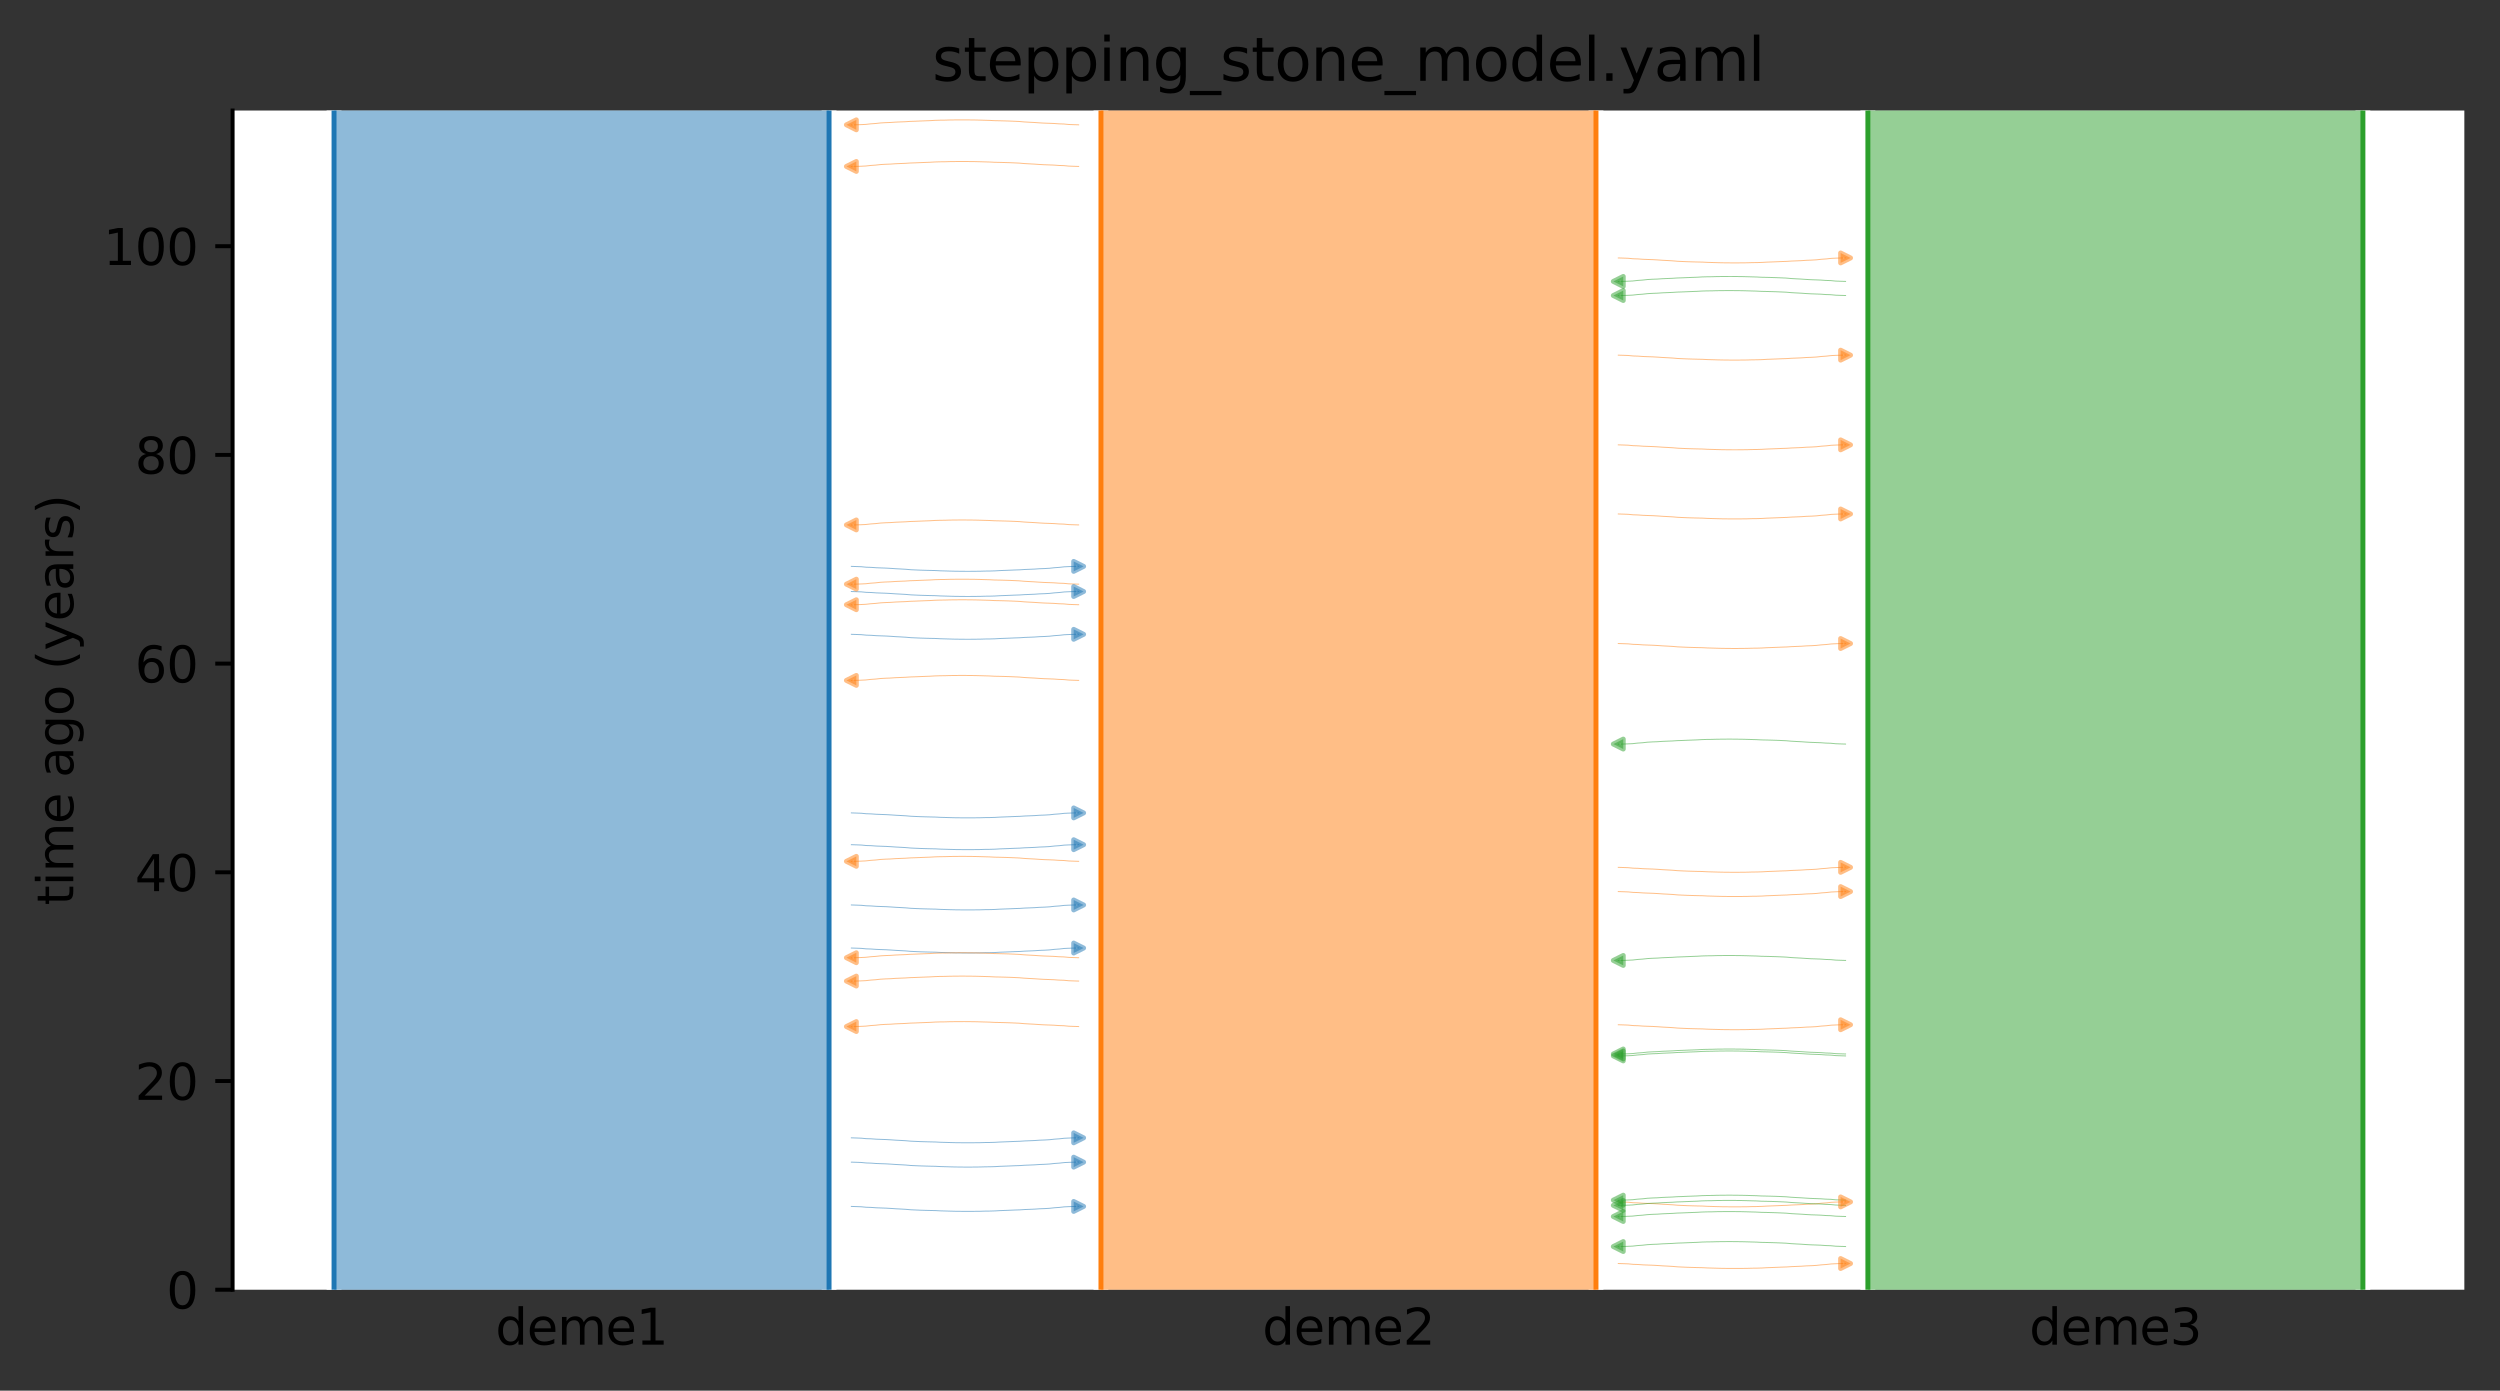 <?xml version="1.0" encoding="utf-8" standalone="no"?>
<!DOCTYPE svg PUBLIC "-//W3C//DTD SVG 1.1//EN"
  "http://www.w3.org/Graphics/SVG/1.1/DTD/svg11.dtd">
<svg xmlns:xlink="http://www.w3.org/1999/xlink" width="504.8pt" height="280.8pt" viewBox="0 0 504.8 280.8" xmlns="http://www.w3.org/2000/svg" version="1.1">
 <rect x="0" y="0" width="504.8" height="280.8" fill="#333333" stroke="none"/>
 <defs>
  <style type="text/css">*{stroke-linejoin: round; stroke-linecap: butt}</style>
 </defs>
 <g id="figure_1">
  <g id="patch_1">
   <path d="M 0 280.8 
L 504.8 280.8 
L 504.8 0 
L 0 0 
L 0 280.8 
z
" style="fill: none"/>
  </g>
  <g id="axes_1">
   <g id="patch_2">
    <path d="M 46.966 260.422 
L 497.6 260.422 
L 497.6 22.318 
L 46.966 22.318 
z
" style="fill: #ffffff"/>
   </g>
   <path d="M 171.908 191.427 
L 172.908 191.458 
L 173.908 191.495 
L 174.908 191.593 
L 175.908 191.625 
L 176.908 191.699 
L 177.908 191.738 
L 178.908 191.773 
L 179.908 191.831 
L 180.908 191.901 
L 181.908 191.953 
L 182.908 192.012 
L 183.908 192.1 
L 184.908 192.146 
L 185.908 192.189 
L 186.908 192.219 
L 187.908 192.245 
L 188.908 192.267 
L 189.908 192.321 
L 190.908 192.349 
L 191.908 192.379 
L 192.908 192.404 
L 193.908 192.415 
L 194.908 192.425 
L 195.908 192.425 
L 196.908 192.416 
L 197.908 192.404 
L 198.908 192.373 
L 199.908 192.362 
L 200.908 192.332 
L 201.908 192.272 
L 202.908 192.235 
L 203.908 192.196 
L 204.908 192.153 
L 205.908 192.12 
L 206.908 192.053 
L 207.908 192.014 
L 208.908 191.971 
L 209.908 191.901 
L 210.908 191.864 
L 211.908 191.806 
L 212.908 191.695 
L 213.908 191.624 
L 214.908 191.511 
L 215.908 191.465 
L 217.8 191.404 
" clip-path="url(#paf892b8ac3)" style="fill: none; stroke: #1f77b4; stroke-opacity: 0.5; stroke-width: 0.2; stroke-linecap: square"/>
   <path d="M 171.908 229.752 
L 172.908 229.783 
L 173.908 229.82 
L 174.908 229.918 
L 175.908 229.95 
L 176.908 230.024 
L 177.908 230.062 
L 178.908 230.098 
L 179.908 230.155 
L 180.908 230.226 
L 181.908 230.278 
L 182.908 230.337 
L 183.908 230.425 
L 184.908 230.471 
L 185.908 230.514 
L 186.908 230.544 
L 187.908 230.57 
L 188.908 230.592 
L 189.908 230.646 
L 190.908 230.674 
L 191.908 230.703 
L 192.908 230.729 
L 193.908 230.74 
L 194.908 230.75 
L 195.908 230.75 
L 196.908 230.74 
L 197.908 230.729 
L 198.908 230.698 
L 199.908 230.687 
L 200.908 230.657 
L 201.908 230.597 
L 202.908 230.56 
L 203.908 230.52 
L 204.908 230.478 
L 205.908 230.445 
L 206.908 230.378 
L 207.908 230.339 
L 208.908 230.296 
L 209.908 230.225 
L 210.908 230.189 
L 211.908 230.131 
L 212.908 230.02 
L 213.908 229.949 
L 214.908 229.836 
L 215.908 229.79 
L 217.8 229.729 
" clip-path="url(#paf892b8ac3)" style="fill: none; stroke: #1f77b4; stroke-opacity: 0.5; stroke-width: 0.2; stroke-linecap: square"/>
   <path d="M 171.908 234.66 
L 172.908 234.691 
L 173.908 234.728 
L 174.908 234.826 
L 175.908 234.859 
L 176.908 234.932 
L 177.908 234.971 
L 178.908 235.006 
L 179.908 235.064 
L 180.908 235.134 
L 181.908 235.186 
L 182.908 235.245 
L 183.908 235.334 
L 184.908 235.38 
L 185.908 235.422 
L 186.908 235.453 
L 187.908 235.479 
L 188.908 235.5 
L 189.908 235.554 
L 190.908 235.582 
L 191.908 235.612 
L 192.908 235.637 
L 193.908 235.648 
L 194.908 235.659 
L 195.908 235.658 
L 196.908 235.649 
L 197.908 235.637 
L 198.908 235.606 
L 199.908 235.595 
L 200.908 235.565 
L 201.908 235.505 
L 202.908 235.468 
L 203.908 235.429 
L 204.908 235.386 
L 205.908 235.354 
L 206.908 235.286 
L 207.908 235.247 
L 208.908 235.204 
L 209.908 235.134 
L 210.908 235.097 
L 211.908 235.039 
L 212.908 234.928 
L 213.908 234.857 
L 214.908 234.745 
L 215.908 234.699 
L 217.8 234.637 
" clip-path="url(#paf892b8ac3)" style="fill: none; stroke: #1f77b4; stroke-opacity: 0.5; stroke-width: 0.2; stroke-linecap: square"/>
   <path d="M 171.908 182.731 
L 172.908 182.762 
L 173.908 182.799 
L 174.908 182.897 
L 175.908 182.93 
L 176.908 183.003 
L 177.908 183.042 
L 178.908 183.077 
L 179.908 183.135 
L 180.908 183.205 
L 181.908 183.257 
L 182.908 183.316 
L 183.908 183.405 
L 184.908 183.451 
L 185.908 183.493 
L 186.908 183.524 
L 187.908 183.55 
L 188.908 183.571 
L 189.908 183.625 
L 190.908 183.653 
L 191.908 183.683 
L 192.908 183.708 
L 193.908 183.72 
L 194.908 183.73 
L 195.908 183.729 
L 196.908 183.72 
L 197.908 183.708 
L 198.908 183.677 
L 199.908 183.666 
L 200.908 183.636 
L 201.908 183.576 
L 202.908 183.539 
L 203.908 183.5 
L 204.908 183.457 
L 205.908 183.425 
L 206.908 183.357 
L 207.908 183.318 
L 208.908 183.275 
L 209.908 183.205 
L 210.908 183.169 
L 211.908 183.11 
L 212.908 182.999 
L 213.908 182.928 
L 214.908 182.816 
L 215.908 182.77 
L 217.8 182.708 
" clip-path="url(#paf892b8ac3)" style="fill: none; stroke: #1f77b4; stroke-opacity: 0.5; stroke-width: 0.2; stroke-linecap: square"/>
   <path d="M 171.908 128.082 
L 172.908 128.114 
L 173.908 128.151 
L 174.908 128.248 
L 175.908 128.281 
L 176.908 128.354 
L 177.908 128.393 
L 178.908 128.428 
L 179.908 128.486 
L 180.908 128.556 
L 181.908 128.608 
L 182.908 128.668 
L 183.908 128.756 
L 184.908 128.802 
L 185.908 128.844 
L 186.908 128.875 
L 187.908 128.901 
L 188.908 128.922 
L 189.908 128.976 
L 190.908 129.004 
L 191.908 129.034 
L 192.908 129.06 
L 193.908 129.071 
L 194.908 129.081 
L 195.908 129.081 
L 196.908 129.071 
L 197.908 129.059 
L 198.908 129.028 
L 199.908 129.017 
L 200.908 128.987 
L 201.908 128.927 
L 202.908 128.89 
L 203.908 128.851 
L 204.908 128.809 
L 205.908 128.776 
L 206.908 128.708 
L 207.908 128.669 
L 208.908 128.627 
L 209.908 128.556 
L 210.908 128.52 
L 211.908 128.461 
L 212.908 128.35 
L 213.908 128.28 
L 214.908 128.167 
L 215.908 128.121 
L 217.8 128.06 
" clip-path="url(#paf892b8ac3)" style="fill: none; stroke: #1f77b4; stroke-opacity: 0.5; stroke-width: 0.2; stroke-linecap: square"/>
   <path d="M 171.908 170.561 
L 172.908 170.592 
L 173.908 170.629 
L 174.908 170.727 
L 175.908 170.76 
L 176.908 170.833 
L 177.908 170.872 
L 178.908 170.907 
L 179.908 170.965 
L 180.908 171.035 
L 181.908 171.087 
L 182.908 171.146 
L 183.908 171.235 
L 184.908 171.281 
L 185.908 171.323 
L 186.908 171.354 
L 187.908 171.38 
L 188.908 171.401 
L 189.908 171.455 
L 190.908 171.483 
L 191.908 171.513 
L 192.908 171.538 
L 193.908 171.549 
L 194.908 171.56 
L 195.908 171.559 
L 196.908 171.55 
L 197.908 171.538 
L 198.908 171.507 
L 199.908 171.496 
L 200.908 171.466 
L 201.908 171.406 
L 202.908 171.369 
L 203.908 171.33 
L 204.908 171.287 
L 205.908 171.255 
L 206.908 171.187 
L 207.908 171.148 
L 208.908 171.105 
L 209.908 171.035 
L 210.908 170.998 
L 211.908 170.94 
L 212.908 170.829 
L 213.908 170.758 
L 214.908 170.645 
L 215.908 170.6 
L 217.8 170.538 
" clip-path="url(#paf892b8ac3)" style="fill: none; stroke: #1f77b4; stroke-opacity: 0.5; stroke-width: 0.2; stroke-linecap: square"/>
   <path d="M 171.908 114.365 
L 172.908 114.396 
L 173.908 114.433 
L 174.908 114.531 
L 175.908 114.563 
L 176.908 114.637 
L 177.908 114.676 
L 178.908 114.711 
L 179.908 114.769 
L 180.908 114.839 
L 181.908 114.891 
L 182.908 114.95 
L 183.908 115.038 
L 184.908 115.085 
L 185.908 115.127 
L 186.908 115.157 
L 187.908 115.183 
L 188.908 115.205 
L 189.908 115.259 
L 190.908 115.287 
L 191.908 115.317 
L 192.908 115.342 
L 193.908 115.353 
L 194.908 115.363 
L 195.908 115.363 
L 196.908 115.354 
L 197.908 115.342 
L 198.908 115.311 
L 199.908 115.3 
L 200.908 115.27 
L 201.908 115.21 
L 202.908 115.173 
L 203.908 115.134 
L 204.908 115.091 
L 205.908 115.058 
L 206.908 114.991 
L 207.908 114.952 
L 208.908 114.909 
L 209.908 114.839 
L 210.908 114.802 
L 211.908 114.744 
L 212.908 114.633 
L 213.908 114.562 
L 214.908 114.449 
L 215.908 114.403 
L 217.8 114.342 
" clip-path="url(#paf892b8ac3)" style="fill: none; stroke: #1f77b4; stroke-opacity: 0.5; stroke-width: 0.2; stroke-linecap: square"/>
   <path d="M 171.908 164.143 
L 172.908 164.174 
L 173.908 164.211 
L 174.908 164.309 
L 175.908 164.341 
L 176.908 164.415 
L 177.908 164.453 
L 178.908 164.489 
L 179.908 164.547 
L 180.908 164.617 
L 181.908 164.669 
L 182.908 164.728 
L 183.908 164.816 
L 184.908 164.862 
L 185.908 164.905 
L 186.908 164.935 
L 187.908 164.961 
L 188.908 164.983 
L 189.908 165.037 
L 190.908 165.065 
L 191.908 165.095 
L 192.908 165.12 
L 193.908 165.131 
L 194.908 165.141 
L 195.908 165.141 
L 196.908 165.132 
L 197.908 165.12 
L 198.908 165.089 
L 199.908 165.078 
L 200.908 165.048 
L 201.908 164.988 
L 202.908 164.951 
L 203.908 164.912 
L 204.908 164.869 
L 205.908 164.836 
L 206.908 164.769 
L 207.908 164.73 
L 208.908 164.687 
L 209.908 164.616 
L 210.908 164.58 
L 211.908 164.522 
L 212.908 164.411 
L 213.908 164.34 
L 214.908 164.227 
L 215.908 164.181 
L 217.8 164.12 
" clip-path="url(#paf892b8ac3)" style="fill: none; stroke: #1f77b4; stroke-opacity: 0.5; stroke-width: 0.2; stroke-linecap: square"/>
   <path d="M 171.908 243.603 
L 172.908 243.634 
L 173.908 243.671 
L 174.908 243.769 
L 175.908 243.801 
L 176.908 243.875 
L 177.908 243.913 
L 178.908 243.949 
L 179.908 244.006 
L 180.908 244.077 
L 181.908 244.129 
L 182.908 244.188 
L 183.908 244.276 
L 184.908 244.322 
L 185.908 244.365 
L 186.908 244.395 
L 187.908 244.421 
L 188.908 244.442 
L 189.908 244.497 
L 190.908 244.525 
L 191.908 244.554 
L 192.908 244.58 
L 193.908 244.591 
L 194.908 244.601 
L 195.908 244.601 
L 196.908 244.591 
L 197.908 244.58 
L 198.908 244.549 
L 199.908 244.538 
L 200.908 244.507 
L 201.908 244.448 
L 202.908 244.411 
L 203.908 244.371 
L 204.908 244.329 
L 205.908 244.296 
L 206.908 244.229 
L 207.908 244.19 
L 208.908 244.147 
L 209.908 244.076 
L 210.908 244.04 
L 211.908 243.982 
L 212.908 243.871 
L 213.908 243.8 
L 214.908 243.687 
L 215.908 243.641 
L 217.8 243.58 
" clip-path="url(#paf892b8ac3)" style="fill: none; stroke: #1f77b4; stroke-opacity: 0.5; stroke-width: 0.2; stroke-linecap: square"/>
   <path d="M 171.908 119.44 
L 172.908 119.471 
L 173.908 119.508 
L 174.908 119.606 
L 175.908 119.638 
L 176.908 119.712 
L 177.908 119.751 
L 178.908 119.786 
L 179.908 119.844 
L 180.908 119.914 
L 181.908 119.966 
L 182.908 120.025 
L 183.908 120.113 
L 184.908 120.16 
L 185.908 120.202 
L 186.908 120.232 
L 187.908 120.258 
L 188.908 120.28 
L 189.908 120.334 
L 190.908 120.362 
L 191.908 120.392 
L 192.908 120.417 
L 193.908 120.428 
L 194.908 120.438 
L 195.908 120.438 
L 196.908 120.429 
L 197.908 120.417 
L 198.908 120.386 
L 199.908 120.375 
L 200.908 120.345 
L 201.908 120.285 
L 202.908 120.248 
L 203.908 120.209 
L 204.908 120.166 
L 205.908 120.133 
L 206.908 120.066 
L 207.908 120.027 
L 208.908 119.984 
L 209.908 119.914 
L 210.908 119.877 
L 211.908 119.819 
L 212.908 119.708 
L 213.908 119.637 
L 214.908 119.524 
L 215.908 119.478 
L 217.8 119.417 
" clip-path="url(#paf892b8ac3)" style="fill: none; stroke: #1f77b4; stroke-opacity: 0.5; stroke-width: 0.2; stroke-linecap: square"/>
   <path d="M 217.8 122.106 
L 216.8 122.075 
L 215.8 122.038 
L 214.8 121.94 
L 213.8 121.907 
L 212.8 121.834 
L 211.8 121.795 
L 210.8 121.76 
L 209.8 121.702 
L 208.8 121.632 
L 207.8 121.58 
L 206.8 121.521 
L 205.8 121.432 
L 204.8 121.386 
L 203.8 121.344 
L 202.8 121.313 
L 201.8 121.287 
L 200.8 121.266 
L 199.8 121.212 
L 198.8 121.184 
L 197.8 121.154 
L 196.8 121.129 
L 195.8 121.118 
L 194.8 121.107 
L 193.8 121.108 
L 192.8 121.117 
L 191.8 121.129 
L 190.8 121.16 
L 189.8 121.171 
L 188.8 121.201 
L 187.8 121.261 
L 186.8 121.298 
L 185.8 121.337 
L 184.8 121.38 
L 183.8 121.412 
L 182.8 121.48 
L 181.8 121.519 
L 180.8 121.562 
L 179.8 121.632 
L 178.8 121.669 
L 177.8 121.727 
L 176.8 121.838 
L 175.8 121.909 
L 174.8 122.022 
L 173.8 122.067 
L 171.908 122.129 
" clip-path="url(#paf892b8ac3)" style="fill: none; stroke: #ff7f0e; stroke-opacity: 0.5; stroke-width: 0.2; stroke-linecap: square"/>
   <path d="M 217.8 137.385 
L 216.8 137.353 
L 215.8 137.316 
L 214.8 137.219 
L 213.8 137.186 
L 212.8 137.112 
L 211.8 137.074 
L 210.8 137.038 
L 209.8 136.981 
L 208.8 136.91 
L 207.8 136.858 
L 206.8 136.799 
L 205.8 136.711 
L 204.8 136.665 
L 203.8 136.622 
L 202.8 136.592 
L 201.8 136.566 
L 200.8 136.545 
L 199.8 136.49 
L 198.8 136.462 
L 197.8 136.433 
L 196.8 136.407 
L 195.8 136.396 
L 194.8 136.386 
L 193.8 136.386 
L 192.8 136.396 
L 191.8 136.407 
L 190.8 136.438 
L 189.8 136.45 
L 188.8 136.48 
L 187.8 136.539 
L 186.8 136.577 
L 185.8 136.616 
L 184.8 136.658 
L 183.8 136.691 
L 182.8 136.758 
L 181.8 136.798 
L 180.8 136.84 
L 179.8 136.911 
L 178.8 136.947 
L 177.8 137.006 
L 176.8 137.117 
L 175.8 137.187 
L 174.8 137.3 
L 173.8 137.346 
L 171.908 137.407 
" clip-path="url(#paf892b8ac3)" style="fill: none; stroke: #ff7f0e; stroke-opacity: 0.5; stroke-width: 0.2; stroke-linecap: square"/>
   <path d="M 217.8 193.383 
L 216.8 193.352 
L 215.8 193.315 
L 214.8 193.217 
L 213.8 193.185 
L 212.8 193.111 
L 211.8 193.073 
L 210.8 193.037 
L 209.8 192.98 
L 208.8 192.909 
L 207.8 192.857 
L 206.8 192.798 
L 205.8 192.71 
L 204.8 192.664 
L 203.8 192.621 
L 202.8 192.591 
L 201.8 192.565 
L 200.8 192.543 
L 199.8 192.489 
L 198.8 192.461 
L 197.8 192.431 
L 196.8 192.406 
L 195.8 192.395 
L 194.8 192.385 
L 193.8 192.385 
L 192.8 192.394 
L 191.8 192.406 
L 190.8 192.437 
L 189.8 192.448 
L 188.8 192.478 
L 187.8 192.538 
L 186.8 192.575 
L 185.8 192.615 
L 184.8 192.657 
L 183.8 192.69 
L 182.8 192.757 
L 181.8 192.796 
L 180.8 192.839 
L 179.8 192.91 
L 178.8 192.946 
L 177.8 193.004 
L 176.8 193.115 
L 175.8 193.186 
L 174.8 193.299 
L 173.8 193.345 
L 171.908 193.406 
" clip-path="url(#paf892b8ac3)" style="fill: none; stroke: #ff7f0e; stroke-opacity: 0.5; stroke-width: 0.2; stroke-linecap: square"/>
   <path d="M 217.8 207.281 
L 216.8 207.25 
L 215.8 207.213 
L 214.8 207.115 
L 213.8 207.082 
L 212.8 207.009 
L 211.8 206.97 
L 210.8 206.935 
L 209.8 206.877 
L 208.8 206.807 
L 207.8 206.755 
L 206.8 206.696 
L 205.8 206.607 
L 204.8 206.561 
L 203.8 206.519 
L 202.8 206.488 
L 201.8 206.462 
L 200.8 206.441 
L 199.8 206.387 
L 198.8 206.359 
L 197.8 206.329 
L 196.8 206.304 
L 195.8 206.292 
L 194.8 206.282 
L 193.8 206.283 
L 192.8 206.292 
L 191.8 206.304 
L 190.8 206.335 
L 189.8 206.346 
L 188.8 206.376 
L 187.8 206.436 
L 186.8 206.473 
L 185.8 206.512 
L 184.8 206.555 
L 183.8 206.587 
L 182.8 206.655 
L 181.8 206.694 
L 180.8 206.737 
L 179.8 206.807 
L 178.8 206.844 
L 177.8 206.902 
L 176.8 207.013 
L 175.8 207.084 
L 174.8 207.196 
L 173.8 207.242 
L 171.908 207.304 
" clip-path="url(#paf892b8ac3)" style="fill: none; stroke: #ff7f0e; stroke-opacity: 0.5; stroke-width: 0.2; stroke-linecap: square"/>
   <path d="M 217.8 33.607 
L 216.8 33.576 
L 215.8 33.539 
L 214.8 33.441 
L 213.8 33.409 
L 212.8 33.335 
L 211.8 33.296 
L 210.8 33.261 
L 209.8 33.203 
L 208.8 33.133 
L 207.8 33.081 
L 206.8 33.022 
L 205.8 32.934 
L 204.8 32.888 
L 203.8 32.845 
L 202.8 32.815 
L 201.8 32.789 
L 200.8 32.767 
L 199.8 32.713 
L 198.8 32.685 
L 197.8 32.655 
L 196.8 32.63 
L 195.8 32.619 
L 194.8 32.609 
L 193.8 32.609 
L 192.8 32.618 
L 191.8 32.63 
L 190.8 32.661 
L 189.8 32.672 
L 188.8 32.702 
L 187.8 32.762 
L 186.8 32.799 
L 185.8 32.838 
L 184.8 32.881 
L 183.8 32.914 
L 182.8 32.981 
L 181.8 33.02 
L 180.8 33.063 
L 179.8 33.133 
L 178.8 33.17 
L 177.8 33.228 
L 176.8 33.339 
L 175.8 33.41 
L 174.8 33.523 
L 173.8 33.569 
L 171.908 33.63 
" clip-path="url(#paf892b8ac3)" style="fill: none; stroke: #ff7f0e; stroke-opacity: 0.5; stroke-width: 0.2; stroke-linecap: square"/>
   <path d="M 217.8 105.993 
L 216.8 105.962 
L 215.8 105.925 
L 214.8 105.827 
L 213.8 105.795 
L 212.8 105.721 
L 211.8 105.683 
L 210.8 105.647 
L 209.8 105.589 
L 208.8 105.519 
L 207.8 105.467 
L 206.8 105.408 
L 205.8 105.32 
L 204.8 105.274 
L 203.8 105.231 
L 202.8 105.201 
L 201.8 105.175 
L 200.8 105.153 
L 199.8 105.099 
L 198.8 105.071 
L 197.8 105.041 
L 196.8 105.016 
L 195.8 105.005 
L 194.8 104.995 
L 193.8 104.995 
L 192.8 105.004 
L 191.8 105.016 
L 190.8 105.047 
L 189.8 105.058 
L 188.8 105.088 
L 187.8 105.148 
L 186.8 105.185 
L 185.8 105.225 
L 184.8 105.267 
L 183.8 105.3 
L 182.8 105.367 
L 181.8 105.406 
L 180.8 105.449 
L 179.8 105.52 
L 178.8 105.556 
L 177.8 105.614 
L 176.8 105.725 
L 175.8 105.796 
L 174.8 105.909 
L 173.8 105.955 
L 171.908 106.016 
" clip-path="url(#paf892b8ac3)" style="fill: none; stroke: #ff7f0e; stroke-opacity: 0.5; stroke-width: 0.2; stroke-linecap: square"/>
   <path d="M 217.8 173.92 
L 216.8 173.888 
L 215.8 173.851 
L 214.8 173.754 
L 213.8 173.721 
L 212.8 173.648 
L 211.8 173.609 
L 210.8 173.574 
L 209.8 173.516 
L 208.8 173.446 
L 207.8 173.394 
L 206.8 173.334 
L 205.8 173.246 
L 204.8 173.2 
L 203.8 173.158 
L 202.8 173.127 
L 201.8 173.101 
L 200.8 173.08 
L 199.8 173.026 
L 198.8 172.998 
L 197.8 172.968 
L 196.8 172.942 
L 195.8 172.931 
L 194.8 172.921 
L 193.8 172.921 
L 192.8 172.931 
L 191.8 172.943 
L 190.8 172.974 
L 189.8 172.985 
L 188.8 173.015 
L 187.8 173.075 
L 186.8 173.112 
L 185.8 173.151 
L 184.8 173.193 
L 183.8 173.226 
L 182.8 173.294 
L 181.8 173.333 
L 180.8 173.375 
L 179.8 173.446 
L 178.8 173.482 
L 177.8 173.541 
L 176.8 173.652 
L 175.8 173.722 
L 174.8 173.835 
L 173.8 173.881 
L 171.908 173.942 
" clip-path="url(#paf892b8ac3)" style="fill: none; stroke: #ff7f0e; stroke-opacity: 0.5; stroke-width: 0.2; stroke-linecap: square"/>
   <path d="M 217.8 117.954 
L 216.8 117.923 
L 215.8 117.886 
L 214.8 117.788 
L 213.8 117.755 
L 212.8 117.682 
L 211.8 117.643 
L 210.8 117.608 
L 209.8 117.55 
L 208.8 117.48 
L 207.8 117.428 
L 206.8 117.369 
L 205.8 117.28 
L 204.8 117.234 
L 203.8 117.192 
L 202.8 117.161 
L 201.8 117.135 
L 200.8 117.114 
L 199.8 117.06 
L 198.8 117.032 
L 197.8 117.002 
L 196.8 116.977 
L 195.8 116.966 
L 194.8 116.955 
L 193.8 116.956 
L 192.8 116.965 
L 191.8 116.977 
L 190.8 117.008 
L 189.8 117.019 
L 188.8 117.049 
L 187.8 117.109 
L 186.8 117.146 
L 185.8 117.185 
L 184.8 117.228 
L 183.8 117.26 
L 182.8 117.328 
L 181.8 117.367 
L 180.8 117.41 
L 179.8 117.48 
L 178.8 117.517 
L 177.8 117.575 
L 176.8 117.686 
L 175.8 117.757 
L 174.8 117.87 
L 173.8 117.915 
L 171.908 117.977 
" clip-path="url(#paf892b8ac3)" style="fill: none; stroke: #ff7f0e; stroke-opacity: 0.5; stroke-width: 0.2; stroke-linecap: square"/>
   <path d="M 217.8 25.204 
L 216.8 25.173 
L 215.8 25.136 
L 214.8 25.038 
L 213.8 25.005 
L 212.8 24.932 
L 211.8 24.893 
L 210.8 24.858 
L 209.8 24.8 
L 208.8 24.73 
L 207.8 24.678 
L 206.8 24.619 
L 205.8 24.53 
L 204.8 24.484 
L 203.8 24.442 
L 202.8 24.411 
L 201.8 24.385 
L 200.8 24.364 
L 199.8 24.31 
L 198.8 24.282 
L 197.8 24.252 
L 196.8 24.227 
L 195.8 24.216 
L 194.8 24.206 
L 193.8 24.206 
L 192.8 24.215 
L 191.8 24.227 
L 190.8 24.258 
L 189.8 24.269 
L 188.8 24.299 
L 187.8 24.359 
L 186.8 24.396 
L 185.8 24.435 
L 184.8 24.478 
L 183.8 24.51 
L 182.8 24.578 
L 181.8 24.617 
L 180.8 24.66 
L 179.8 24.73 
L 178.8 24.767 
L 177.8 24.825 
L 176.8 24.936 
L 175.8 25.007 
L 174.8 25.12 
L 173.8 25.165 
L 171.908 25.227 
" clip-path="url(#paf892b8ac3)" style="fill: none; stroke: #ff7f0e; stroke-opacity: 0.5; stroke-width: 0.2; stroke-linecap: square"/>
   <path d="M 217.8 198.098 
L 216.8 198.066 
L 215.8 198.029 
L 214.8 197.931 
L 213.8 197.899 
L 212.8 197.825 
L 211.8 197.787 
L 210.8 197.751 
L 209.8 197.694 
L 208.8 197.623 
L 207.8 197.571 
L 206.8 197.512 
L 205.8 197.424 
L 204.8 197.378 
L 203.8 197.335 
L 202.8 197.305 
L 201.8 197.279 
L 200.8 197.258 
L 199.8 197.203 
L 198.8 197.175 
L 197.8 197.146 
L 196.8 197.12 
L 195.8 197.109 
L 194.8 197.099 
L 193.8 197.099 
L 192.8 197.109 
L 191.8 197.12 
L 190.8 197.151 
L 189.8 197.162 
L 188.8 197.193 
L 187.8 197.252 
L 186.8 197.29 
L 185.8 197.329 
L 184.8 197.371 
L 183.8 197.404 
L 182.8 197.471 
L 181.8 197.51 
L 180.8 197.553 
L 179.8 197.624 
L 178.8 197.66 
L 177.8 197.718 
L 176.8 197.829 
L 175.8 197.9 
L 174.8 198.013 
L 173.8 198.059 
L 171.908 198.12 
" clip-path="url(#paf892b8ac3)" style="fill: none; stroke: #ff7f0e; stroke-opacity: 0.5; stroke-width: 0.2; stroke-linecap: square"/>
   <path d="M 326.766 206.917 
L 327.766 206.949 
L 328.766 206.986 
L 329.766 207.084 
L 330.766 207.116 
L 331.766 207.19 
L 332.766 207.228 
L 333.766 207.264 
L 334.766 207.321 
L 335.766 207.392 
L 336.766 207.444 
L 337.766 207.503 
L 338.766 207.591 
L 339.766 207.637 
L 340.766 207.68 
L 341.766 207.71 
L 342.766 207.736 
L 343.766 207.757 
L 344.766 207.812 
L 345.766 207.84 
L 346.766 207.869 
L 347.766 207.895 
L 348.766 207.906 
L 349.766 207.916 
L 350.766 207.916 
L 351.766 207.906 
L 352.766 207.895 
L 353.766 207.864 
L 354.766 207.852 
L 355.766 207.822 
L 356.766 207.763 
L 357.766 207.725 
L 358.766 207.686 
L 359.766 207.644 
L 360.766 207.611 
L 361.766 207.544 
L 362.766 207.505 
L 363.766 207.462 
L 364.766 207.391 
L 365.766 207.355 
L 366.766 207.296 
L 367.766 207.185 
L 368.766 207.115 
L 369.766 207.002 
L 370.766 206.956 
L 372.658 206.895 
" clip-path="url(#paf892b8ac3)" style="fill: none; stroke: #ff7f0e; stroke-opacity: 0.5; stroke-width: 0.2; stroke-linecap: square"/>
   <path d="M 326.766 180.027 
L 327.766 180.058 
L 328.766 180.095 
L 329.766 180.193 
L 330.766 180.226 
L 331.766 180.299 
L 332.766 180.338 
L 333.766 180.373 
L 334.766 180.431 
L 335.766 180.501 
L 336.766 180.553 
L 337.766 180.612 
L 338.766 180.701 
L 339.766 180.747 
L 340.766 180.789 
L 341.766 180.82 
L 342.766 180.846 
L 343.766 180.867 
L 344.766 180.921 
L 345.766 180.949 
L 346.766 180.979 
L 347.766 181.004 
L 348.766 181.016 
L 349.766 181.026 
L 350.766 181.025 
L 351.766 181.016 
L 352.766 181.004 
L 353.766 180.973 
L 354.766 180.962 
L 355.766 180.932 
L 356.766 180.872 
L 357.766 180.835 
L 358.766 180.796 
L 359.766 180.753 
L 360.766 180.721 
L 361.766 180.653 
L 362.766 180.614 
L 363.766 180.571 
L 364.766 180.501 
L 365.766 180.465 
L 366.766 180.406 
L 367.766 180.295 
L 368.766 180.225 
L 369.766 180.112 
L 370.766 180.066 
L 372.658 180.005 
" clip-path="url(#paf892b8ac3)" style="fill: none; stroke: #ff7f0e; stroke-opacity: 0.5; stroke-width: 0.2; stroke-linecap: square"/>
   <path d="M 326.766 52.084 
L 327.766 52.116 
L 328.766 52.153 
L 329.766 52.25 
L 330.766 52.283 
L 331.766 52.357 
L 332.766 52.395 
L 333.766 52.43 
L 334.766 52.488 
L 335.766 52.559 
L 336.766 52.61 
L 337.766 52.67 
L 338.766 52.758 
L 339.766 52.804 
L 340.766 52.846 
L 341.766 52.877 
L 342.766 52.903 
L 343.766 52.924 
L 344.766 52.978 
L 345.766 53.006 
L 346.766 53.036 
L 347.766 53.062 
L 348.766 53.073 
L 349.766 53.083 
L 350.766 53.083 
L 351.766 53.073 
L 352.766 53.062 
L 353.766 53.03 
L 354.766 53.019 
L 355.766 52.989 
L 356.766 52.929 
L 357.766 52.892 
L 358.766 52.853 
L 359.766 52.811 
L 360.766 52.778 
L 361.766 52.71 
L 362.766 52.671 
L 363.766 52.629 
L 364.766 52.558 
L 365.766 52.522 
L 366.766 52.463 
L 367.766 52.352 
L 368.766 52.282 
L 369.766 52.169 
L 370.766 52.123 
L 372.658 52.062 
" clip-path="url(#paf892b8ac3)" style="fill: none; stroke: #ff7f0e; stroke-opacity: 0.5; stroke-width: 0.2; stroke-linecap: square"/>
   <path d="M 326.766 242.688 
L 327.766 242.719 
L 328.766 242.756 
L 329.766 242.854 
L 330.766 242.886 
L 331.766 242.96 
L 332.766 242.998 
L 333.766 243.034 
L 334.766 243.091 
L 335.766 243.162 
L 336.766 243.214 
L 337.766 243.273 
L 338.766 243.361 
L 339.766 243.407 
L 340.766 243.45 
L 341.766 243.48 
L 342.766 243.506 
L 343.766 243.527 
L 344.766 243.582 
L 345.766 243.61 
L 346.766 243.639 
L 347.766 243.665 
L 348.766 243.676 
L 349.766 243.686 
L 350.766 243.686 
L 351.766 243.676 
L 352.766 243.665 
L 353.766 243.634 
L 354.766 243.623 
L 355.766 243.592 
L 356.766 243.533 
L 357.766 243.496 
L 358.766 243.456 
L 359.766 243.414 
L 360.766 243.381 
L 361.766 243.314 
L 362.766 243.275 
L 363.766 243.232 
L 364.766 243.161 
L 365.766 243.125 
L 366.766 243.067 
L 367.766 242.956 
L 368.766 242.885 
L 369.766 242.772 
L 370.766 242.726 
L 372.658 242.665 
" clip-path="url(#paf892b8ac3)" style="fill: none; stroke: #ff7f0e; stroke-opacity: 0.5; stroke-width: 0.2; stroke-linecap: square"/>
   <path d="M 326.766 175.135 
L 327.766 175.166 
L 328.766 175.203 
L 329.766 175.301 
L 330.766 175.333 
L 331.766 175.407 
L 332.766 175.446 
L 333.766 175.481 
L 334.766 175.539 
L 335.766 175.609 
L 336.766 175.661 
L 337.766 175.72 
L 338.766 175.808 
L 339.766 175.855 
L 340.766 175.897 
L 341.766 175.928 
L 342.766 175.954 
L 343.766 175.975 
L 344.766 176.029 
L 345.766 176.057 
L 346.766 176.087 
L 347.766 176.112 
L 348.766 176.123 
L 349.766 176.133 
L 350.766 176.133 
L 351.766 176.124 
L 352.766 176.112 
L 353.766 176.081 
L 354.766 176.07 
L 355.766 176.04 
L 356.766 175.98 
L 357.766 175.943 
L 358.766 175.904 
L 359.766 175.861 
L 360.766 175.829 
L 361.766 175.761 
L 362.766 175.722 
L 363.766 175.679 
L 364.766 175.609 
L 365.766 175.572 
L 366.766 175.514 
L 367.766 175.403 
L 368.766 175.332 
L 369.766 175.219 
L 370.766 175.174 
L 372.658 175.112 
" clip-path="url(#paf892b8ac3)" style="fill: none; stroke: #ff7f0e; stroke-opacity: 0.5; stroke-width: 0.2; stroke-linecap: square"/>
   <path d="M 326.766 129.941 
L 327.766 129.973 
L 328.766 130.009 
L 329.766 130.107 
L 330.766 130.14 
L 331.766 130.213 
L 332.766 130.252 
L 333.766 130.287 
L 334.766 130.345 
L 335.766 130.415 
L 336.766 130.467 
L 337.766 130.526 
L 338.766 130.615 
L 339.766 130.661 
L 340.766 130.703 
L 341.766 130.734 
L 342.766 130.76 
L 343.766 130.781 
L 344.766 130.835 
L 345.766 130.863 
L 346.766 130.893 
L 347.766 130.918 
L 348.766 130.93 
L 349.766 130.94 
L 350.766 130.94 
L 351.766 130.93 
L 352.766 130.918 
L 353.766 130.887 
L 354.766 130.876 
L 355.766 130.846 
L 356.766 130.786 
L 357.766 130.749 
L 358.766 130.71 
L 359.766 130.668 
L 360.766 130.635 
L 361.766 130.567 
L 362.766 130.528 
L 363.766 130.486 
L 364.766 130.415 
L 365.766 130.379 
L 366.766 130.32 
L 367.766 130.209 
L 368.766 130.139 
L 369.766 130.026 
L 370.766 129.98 
L 372.658 129.919 
" clip-path="url(#paf892b8ac3)" style="fill: none; stroke: #ff7f0e; stroke-opacity: 0.5; stroke-width: 0.2; stroke-linecap: square"/>
   <path d="M 326.766 103.782 
L 327.766 103.813 
L 328.766 103.85 
L 329.766 103.948 
L 330.766 103.98 
L 331.766 104.054 
L 332.766 104.092 
L 333.766 104.128 
L 334.766 104.185 
L 335.766 104.256 
L 336.766 104.308 
L 337.766 104.367 
L 338.766 104.455 
L 339.766 104.501 
L 340.766 104.544 
L 341.766 104.574 
L 342.766 104.6 
L 343.766 104.621 
L 344.766 104.676 
L 345.766 104.704 
L 346.766 104.733 
L 347.766 104.759 
L 348.766 104.77 
L 349.766 104.78 
L 350.766 104.78 
L 351.766 104.77 
L 352.766 104.759 
L 353.766 104.728 
L 354.766 104.717 
L 355.766 104.686 
L 356.766 104.627 
L 357.766 104.589 
L 358.766 104.55 
L 359.766 104.508 
L 360.766 104.475 
L 361.766 104.408 
L 362.766 104.369 
L 363.766 104.326 
L 364.766 104.255 
L 365.766 104.219 
L 366.766 104.161 
L 367.766 104.05 
L 368.766 103.979 
L 369.766 103.866 
L 370.766 103.82 
L 372.658 103.759 
" clip-path="url(#paf892b8ac3)" style="fill: none; stroke: #ff7f0e; stroke-opacity: 0.5; stroke-width: 0.2; stroke-linecap: square"/>
   <path d="M 326.766 89.825 
L 327.766 89.857 
L 328.766 89.894 
L 329.766 89.992 
L 330.766 90.024 
L 331.766 90.098 
L 332.766 90.136 
L 333.766 90.172 
L 334.766 90.229 
L 335.766 90.3 
L 336.766 90.352 
L 337.766 90.411 
L 338.766 90.499 
L 339.766 90.545 
L 340.766 90.588 
L 341.766 90.618 
L 342.766 90.644 
L 343.766 90.665 
L 344.766 90.72 
L 345.766 90.748 
L 346.766 90.777 
L 347.766 90.803 
L 348.766 90.814 
L 349.766 90.824 
L 350.766 90.824 
L 351.766 90.814 
L 352.766 90.803 
L 353.766 90.772 
L 354.766 90.761 
L 355.766 90.73 
L 356.766 90.671 
L 357.766 90.633 
L 358.766 90.594 
L 359.766 90.552 
L 360.766 90.519 
L 361.766 90.452 
L 362.766 90.413 
L 363.766 90.37 
L 364.766 90.299 
L 365.766 90.263 
L 366.766 90.205 
L 367.766 90.094 
L 368.766 90.023 
L 369.766 89.91 
L 370.766 89.864 
L 372.658 89.803 
" clip-path="url(#paf892b8ac3)" style="fill: none; stroke: #ff7f0e; stroke-opacity: 0.5; stroke-width: 0.2; stroke-linecap: square"/>
   <path d="M 326.766 71.712 
L 327.766 71.743 
L 328.766 71.78 
L 329.766 71.878 
L 330.766 71.911 
L 331.766 71.984 
L 332.766 72.023 
L 333.766 72.058 
L 334.766 72.116 
L 335.766 72.186 
L 336.766 72.238 
L 337.766 72.297 
L 338.766 72.386 
L 339.766 72.432 
L 340.766 72.474 
L 341.766 72.505 
L 342.766 72.531 
L 343.766 72.552 
L 344.766 72.606 
L 345.766 72.634 
L 346.766 72.664 
L 347.766 72.689 
L 348.766 72.701 
L 349.766 72.711 
L 350.766 72.71 
L 351.766 72.701 
L 352.766 72.689 
L 353.766 72.658 
L 354.766 72.647 
L 355.766 72.617 
L 356.766 72.557 
L 357.766 72.52 
L 358.766 72.481 
L 359.766 72.438 
L 360.766 72.406 
L 361.766 72.338 
L 362.766 72.299 
L 363.766 72.256 
L 364.766 72.186 
L 365.766 72.149 
L 366.766 72.091 
L 367.766 71.98 
L 368.766 71.909 
L 369.766 71.797 
L 370.766 71.751 
L 372.658 71.689 
" clip-path="url(#paf892b8ac3)" style="fill: none; stroke: #ff7f0e; stroke-opacity: 0.5; stroke-width: 0.2; stroke-linecap: square"/>
   <path d="M 326.766 255.13 
L 327.766 255.161 
L 328.766 255.198 
L 329.766 255.296 
L 330.766 255.328 
L 331.766 255.402 
L 332.766 255.441 
L 333.766 255.476 
L 334.766 255.534 
L 335.766 255.604 
L 336.766 255.656 
L 337.766 255.715 
L 338.766 255.803 
L 339.766 255.849 
L 340.766 255.892 
L 341.766 255.922 
L 342.766 255.948 
L 343.766 255.97 
L 344.766 256.024 
L 345.766 256.052 
L 346.766 256.082 
L 347.766 256.107 
L 348.766 256.118 
L 349.766 256.128 
L 350.766 256.128 
L 351.766 256.119 
L 352.766 256.107 
L 353.766 256.076 
L 354.766 256.065 
L 355.766 256.035 
L 356.766 255.975 
L 357.766 255.938 
L 358.766 255.899 
L 359.766 255.856 
L 360.766 255.823 
L 361.766 255.756 
L 362.766 255.717 
L 363.766 255.674 
L 364.766 255.604 
L 365.766 255.567 
L 366.766 255.509 
L 367.766 255.398 
L 368.766 255.327 
L 369.766 255.214 
L 370.766 255.168 
L 372.658 255.107 
" clip-path="url(#paf892b8ac3)" style="fill: none; stroke: #ff7f0e; stroke-opacity: 0.5; stroke-width: 0.2; stroke-linecap: square"/>
   <path d="M 372.658 59.672 
L 371.658 59.641 
L 370.658 59.604 
L 369.658 59.506 
L 368.658 59.474 
L 367.658 59.4 
L 366.658 59.362 
L 365.658 59.326 
L 364.658 59.269 
L 363.658 59.198 
L 362.658 59.146 
L 361.658 59.087 
L 360.658 58.999 
L 359.658 58.953 
L 358.658 58.91 
L 357.658 58.88 
L 356.658 58.854 
L 355.658 58.832 
L 354.658 58.778 
L 353.658 58.75 
L 352.658 58.721 
L 351.658 58.695 
L 350.658 58.684 
L 349.658 58.674 
L 348.658 58.674 
L 347.658 58.684 
L 346.658 58.695 
L 345.658 58.726 
L 344.658 58.737 
L 343.658 58.767 
L 342.658 58.827 
L 341.658 58.864 
L 340.658 58.904 
L 339.658 58.946 
L 338.658 58.979 
L 337.658 59.046 
L 336.658 59.085 
L 335.658 59.128 
L 334.658 59.199 
L 333.658 59.235 
L 332.658 59.293 
L 331.658 59.404 
L 330.658 59.475 
L 329.658 59.588 
L 328.658 59.634 
L 326.766 59.695 
" clip-path="url(#paf892b8ac3)" style="fill: none; stroke: #2ca02c; stroke-opacity: 0.5; stroke-width: 0.2; stroke-linecap: square"/>
   <path d="M 372.658 243.388 
L 371.658 243.356 
L 370.658 243.319 
L 369.658 243.222 
L 368.658 243.189 
L 367.658 243.115 
L 366.658 243.077 
L 365.658 243.041 
L 364.658 242.984 
L 363.658 242.913 
L 362.658 242.861 
L 361.658 242.802 
L 360.658 242.714 
L 359.658 242.668 
L 358.658 242.626 
L 357.658 242.595 
L 356.658 242.569 
L 355.658 242.548 
L 354.658 242.493 
L 353.658 242.466 
L 352.658 242.436 
L 351.658 242.41 
L 350.658 242.399 
L 349.658 242.389 
L 348.658 242.389 
L 347.658 242.399 
L 346.658 242.41 
L 345.658 242.442 
L 344.658 242.453 
L 343.658 242.483 
L 342.658 242.543 
L 341.658 242.58 
L 340.658 242.619 
L 339.658 242.661 
L 338.658 242.694 
L 337.658 242.761 
L 336.658 242.801 
L 335.658 242.843 
L 334.658 242.914 
L 333.658 242.95 
L 332.658 243.009 
L 331.658 243.12 
L 330.658 243.19 
L 329.658 243.303 
L 328.658 243.349 
L 326.766 243.41 
" clip-path="url(#paf892b8ac3)" style="fill: none; stroke: #2ca02c; stroke-opacity: 0.5; stroke-width: 0.2; stroke-linecap: square"/>
   <path d="M 372.658 213.213 
L 371.658 213.182 
L 370.658 213.145 
L 369.658 213.047 
L 368.658 213.015 
L 367.658 212.941 
L 366.658 212.902 
L 365.658 212.867 
L 364.658 212.809 
L 363.658 212.739 
L 362.658 212.687 
L 361.658 212.628 
L 360.658 212.54 
L 359.658 212.493 
L 358.658 212.451 
L 357.658 212.421 
L 356.658 212.395 
L 355.658 212.373 
L 354.658 212.319 
L 353.658 212.291 
L 352.658 212.261 
L 351.658 212.236 
L 350.658 212.225 
L 349.658 212.215 
L 348.658 212.215 
L 347.658 212.224 
L 346.658 212.236 
L 345.658 212.267 
L 344.658 212.278 
L 343.658 212.308 
L 342.658 212.368 
L 341.658 212.405 
L 340.658 212.444 
L 339.658 212.487 
L 338.658 212.52 
L 337.658 212.587 
L 336.658 212.626 
L 335.658 212.669 
L 334.658 212.739 
L 333.658 212.776 
L 332.658 212.834 
L 331.658 212.945 
L 330.658 213.016 
L 329.658 213.129 
L 328.658 213.174 
L 326.766 213.236 
" clip-path="url(#paf892b8ac3)" style="fill: none; stroke: #2ca02c; stroke-opacity: 0.5; stroke-width: 0.2; stroke-linecap: square"/>
   <path d="M 372.658 251.701 
L 371.658 251.67 
L 370.658 251.633 
L 369.658 251.535 
L 368.658 251.502 
L 367.658 251.429 
L 366.658 251.39 
L 365.658 251.355 
L 364.658 251.297 
L 363.658 251.227 
L 362.658 251.175 
L 361.658 251.116 
L 360.658 251.027 
L 359.658 250.981 
L 358.658 250.939 
L 357.658 250.908 
L 356.658 250.882 
L 355.658 250.861 
L 354.658 250.807 
L 353.658 250.779 
L 352.658 250.749 
L 351.658 250.724 
L 350.658 250.712 
L 349.658 250.702 
L 348.658 250.703 
L 347.658 250.712 
L 346.658 250.724 
L 345.658 250.755 
L 344.658 250.766 
L 343.658 250.796 
L 342.658 250.856 
L 341.658 250.893 
L 340.658 250.932 
L 339.658 250.975 
L 338.658 251.007 
L 337.658 251.075 
L 336.658 251.114 
L 335.658 251.156 
L 334.658 251.227 
L 333.658 251.263 
L 332.658 251.322 
L 331.658 251.433 
L 330.658 251.503 
L 329.658 251.616 
L 328.658 251.662 
L 326.766 251.723 
" clip-path="url(#paf892b8ac3)" style="fill: none; stroke: #2ca02c; stroke-opacity: 0.5; stroke-width: 0.2; stroke-linecap: square"/>
   <path d="M 372.658 212.819 
L 371.658 212.787 
L 370.658 212.75 
L 369.658 212.653 
L 368.658 212.62 
L 367.658 212.546 
L 366.658 212.508 
L 365.658 212.472 
L 364.658 212.415 
L 363.658 212.344 
L 362.658 212.292 
L 361.658 212.233 
L 360.658 212.145 
L 359.658 212.099 
L 358.658 212.056 
L 357.658 212.026 
L 356.658 212 
L 355.658 211.979 
L 354.658 211.924 
L 353.658 211.896 
L 352.658 211.867 
L 351.658 211.841 
L 350.658 211.83 
L 349.658 211.82 
L 348.658 211.82 
L 347.658 211.83 
L 346.658 211.841 
L 345.658 211.872 
L 344.658 211.884 
L 343.658 211.914 
L 342.658 211.973 
L 341.658 212.011 
L 340.658 212.05 
L 339.658 212.092 
L 338.658 212.125 
L 337.658 212.192 
L 336.658 212.232 
L 335.658 212.274 
L 334.658 212.345 
L 333.658 212.381 
L 332.658 212.44 
L 331.658 212.551 
L 330.658 212.621 
L 329.658 212.734 
L 328.658 212.78 
L 326.766 212.841 
" clip-path="url(#paf892b8ac3)" style="fill: none; stroke: #2ca02c; stroke-opacity: 0.5; stroke-width: 0.2; stroke-linecap: square"/>
   <path d="M 372.658 56.823 
L 371.658 56.792 
L 370.658 56.755 
L 369.658 56.657 
L 368.658 56.624 
L 367.658 56.551 
L 366.658 56.512 
L 365.658 56.477 
L 364.658 56.419 
L 363.658 56.349 
L 362.658 56.297 
L 361.658 56.238 
L 360.658 56.149 
L 359.658 56.103 
L 358.658 56.061 
L 357.658 56.03 
L 356.658 56.004 
L 355.658 55.983 
L 354.658 55.929 
L 353.658 55.901 
L 352.658 55.871 
L 351.658 55.846 
L 350.658 55.835 
L 349.658 55.824 
L 348.658 55.825 
L 347.658 55.834 
L 346.658 55.846 
L 345.658 55.877 
L 344.658 55.888 
L 343.658 55.918 
L 342.658 55.978 
L 341.658 56.015 
L 340.658 56.054 
L 339.658 56.097 
L 338.658 56.129 
L 337.658 56.197 
L 336.658 56.236 
L 335.658 56.279 
L 334.658 56.349 
L 333.658 56.386 
L 332.658 56.444 
L 331.658 56.555 
L 330.658 56.626 
L 329.658 56.739 
L 328.658 56.784 
L 326.766 56.846 
" clip-path="url(#paf892b8ac3)" style="fill: none; stroke: #2ca02c; stroke-opacity: 0.5; stroke-width: 0.2; stroke-linecap: square"/>
   <path d="M 372.658 242.331 
L 371.658 242.3 
L 370.658 242.263 
L 369.658 242.165 
L 368.658 242.132 
L 367.658 242.059 
L 366.658 242.02 
L 365.658 241.985 
L 364.658 241.927 
L 363.658 241.857 
L 362.658 241.805 
L 361.658 241.746 
L 360.658 241.657 
L 359.658 241.611 
L 358.658 241.569 
L 357.658 241.538 
L 356.658 241.512 
L 355.658 241.491 
L 354.658 241.437 
L 353.658 241.409 
L 352.658 241.379 
L 351.658 241.354 
L 350.658 241.343 
L 349.658 241.332 
L 348.658 241.333 
L 347.658 241.342 
L 346.658 241.354 
L 345.658 241.385 
L 344.658 241.396 
L 343.658 241.426 
L 342.658 241.486 
L 341.658 241.523 
L 340.658 241.562 
L 339.658 241.605 
L 338.658 241.637 
L 337.658 241.705 
L 336.658 241.744 
L 335.658 241.787 
L 334.658 241.857 
L 333.658 241.894 
L 332.658 241.952 
L 331.658 242.063 
L 330.658 242.134 
L 329.658 242.247 
L 328.658 242.292 
L 326.766 242.354 
" clip-path="url(#paf892b8ac3)" style="fill: none; stroke: #2ca02c; stroke-opacity: 0.5; stroke-width: 0.2; stroke-linecap: square"/>
   <path d="M 372.658 193.932 
L 371.658 193.901 
L 370.658 193.864 
L 369.658 193.766 
L 368.658 193.734 
L 367.658 193.66 
L 366.658 193.621 
L 365.658 193.586 
L 364.658 193.528 
L 363.658 193.458 
L 362.658 193.406 
L 361.658 193.347 
L 360.658 193.259 
L 359.658 193.212 
L 358.658 193.17 
L 357.658 193.14 
L 356.658 193.113 
L 355.658 193.092 
L 354.658 193.038 
L 353.658 193.01 
L 352.658 192.98 
L 351.658 192.955 
L 350.658 192.944 
L 349.658 192.934 
L 348.658 192.934 
L 347.658 192.943 
L 346.658 192.955 
L 345.658 192.986 
L 344.658 192.997 
L 343.658 193.027 
L 342.658 193.087 
L 341.658 193.124 
L 340.658 193.163 
L 339.658 193.206 
L 338.658 193.239 
L 337.658 193.306 
L 336.658 193.345 
L 335.658 193.388 
L 334.658 193.458 
L 333.658 193.495 
L 332.658 193.553 
L 331.658 193.664 
L 330.658 193.735 
L 329.658 193.848 
L 328.658 193.893 
L 326.766 193.955 
" clip-path="url(#paf892b8ac3)" style="fill: none; stroke: #2ca02c; stroke-opacity: 0.5; stroke-width: 0.2; stroke-linecap: square"/>
   <path d="M 372.658 150.243 
L 371.658 150.212 
L 370.658 150.175 
L 369.658 150.077 
L 368.658 150.044 
L 367.658 149.971 
L 366.658 149.932 
L 365.658 149.897 
L 364.658 149.839 
L 363.658 149.769 
L 362.658 149.717 
L 361.658 149.658 
L 360.658 149.569 
L 359.658 149.523 
L 358.658 149.481 
L 357.658 149.45 
L 356.658 149.424 
L 355.658 149.403 
L 354.658 149.349 
L 353.658 149.321 
L 352.658 149.291 
L 351.658 149.266 
L 350.658 149.255 
L 349.658 149.244 
L 348.658 149.245 
L 347.658 149.254 
L 346.658 149.266 
L 345.658 149.297 
L 344.658 149.308 
L 343.658 149.338 
L 342.658 149.398 
L 341.658 149.435 
L 340.658 149.474 
L 339.658 149.517 
L 338.658 149.549 
L 337.658 149.617 
L 336.658 149.656 
L 335.658 149.699 
L 334.658 149.769 
L 333.658 149.806 
L 332.658 149.864 
L 331.658 149.975 
L 330.658 150.046 
L 329.658 150.159 
L 328.658 150.204 
L 326.766 150.266 
" clip-path="url(#paf892b8ac3)" style="fill: none; stroke: #2ca02c; stroke-opacity: 0.5; stroke-width: 0.2; stroke-linecap: square"/>
   <path d="M 372.658 245.637 
L 371.658 245.606 
L 370.658 245.569 
L 369.658 245.471 
L 368.658 245.438 
L 367.658 245.365 
L 366.658 245.326 
L 365.658 245.291 
L 364.658 245.233 
L 363.658 245.163 
L 362.658 245.111 
L 361.658 245.052 
L 360.658 244.963 
L 359.658 244.917 
L 358.658 244.875 
L 357.658 244.844 
L 356.658 244.818 
L 355.658 244.797 
L 354.658 244.743 
L 353.658 244.715 
L 352.658 244.685 
L 351.658 244.66 
L 350.658 244.649 
L 349.658 244.638 
L 348.658 244.639 
L 347.658 244.648 
L 346.658 244.66 
L 345.658 244.691 
L 344.658 244.702 
L 343.658 244.732 
L 342.658 244.792 
L 341.658 244.829 
L 340.658 244.868 
L 339.658 244.911 
L 338.658 244.943 
L 337.658 245.011 
L 336.658 245.05 
L 335.658 245.093 
L 334.658 245.163 
L 333.658 245.2 
L 332.658 245.258 
L 331.658 245.369 
L 330.658 245.44 
L 329.658 245.553 
L 328.658 245.598 
L 326.766 245.66 
" clip-path="url(#paf892b8ac3)" style="fill: none; stroke: #2ca02c; stroke-opacity: 0.5; stroke-width: 0.2; stroke-linecap: square"/>
   <g id="patch_3">
    <path d="M 67.449 22.318 
L 67.449 260.422 
M 167.402 22.318 
L 167.402 260.422 
" clip-path="url(#paf892b8ac3)" style="fill: none; stroke: #ffffff; stroke-width: 3; stroke-linejoin: miter"/>
    <path d="M 67.449 22.318 
L 67.449 260.422 
M 167.402 22.318 
L 167.402 260.422 
" clip-path="url(#paf892b8ac3)" style="fill: none; stroke: #1f77b4; stroke-linejoin: miter"/>
    <g id="PolyCollection_1">
     <path d="M 167.402 22.318 
L 67.449 22.318 
L 67.449 260.422 
L 167.402 260.422 
L 167.402 260.422 
L 167.402 22.318 
z
" clip-path="url(#paf892b8ac3)" style="fill: #1f77b4; fill-opacity: 0.5"/>
    </g>
    <g id="patch_4">
     <path d="M 222.306 22.318 
L 222.306 260.422 
M 322.259 22.318 
L 322.259 260.422 
" clip-path="url(#paf892b8ac3)" style="fill: none; stroke: #ffffff; stroke-width: 3; stroke-linejoin: miter"/>
     <path d="M 222.306 22.318 
L 222.306 260.422 
M 322.259 22.318 
L 322.259 260.422 
" clip-path="url(#paf892b8ac3)" style="fill: none; stroke: #ff7f0e; stroke-linejoin: miter"/>
     <g id="PolyCollection_2">
      <path d="M 322.259 22.318 
L 222.306 22.318 
L 222.306 260.422 
L 322.259 260.422 
L 322.259 260.422 
L 322.259 22.318 
z
" clip-path="url(#paf892b8ac3)" style="fill: #ff7f0e; fill-opacity: 0.5"/>
     </g>
     <g id="patch_5">
      <path d="M 377.164 22.318 
L 377.164 260.422 
M 477.117 22.318 
L 477.117 260.422 
" clip-path="url(#paf892b8ac3)" style="fill: none; stroke: #ffffff; stroke-width: 3; stroke-linejoin: miter"/>
      <path d="M 377.164 22.318 
L 377.164 260.422 
M 477.117 22.318 
L 477.117 260.422 
" clip-path="url(#paf892b8ac3)" style="fill: none; stroke: #2ca02c; stroke-linejoin: miter"/>
      <g id="PolyCollection_3">
       <path d="M 477.117 22.318 
L 377.164 22.318 
L 377.164 260.422 
L 477.117 260.422 
L 477.117 260.422 
L 477.117 22.318 
z
" clip-path="url(#paf892b8ac3)" style="fill: #2ca02c; fill-opacity: 0.5"/>
      </g>
      <g id="matplotlib.axis_1">
       <g id="xtick_1">
        <g id="line2d_1"/>
        <g id="text_1">
         <!-- deme1 -->
         <g transform="translate(100.046 271.52)scale(0.1 -0.1)">
          <defs>
           <path id="DejaVuSans-64" d="M 2906 2969 
L 2906 4863 
L 3481 4863 
L 3481 0 
L 2906 0 
L 2906 525 
Q 2725 213 2448 61 
Q 2172 -91 1784 -91 
Q 1150 -91 751 415 
Q 353 922 353 1747 
Q 353 2572 751 3078 
Q 1150 3584 1784 3584 
Q 2172 3584 2448 3432 
Q 2725 3281 2906 2969 
z
M 947 1747 
Q 947 1113 1208 752 
Q 1469 391 1925 391 
Q 2381 391 2643 752 
Q 2906 1113 2906 1747 
Q 2906 2381 2643 2742 
Q 2381 3103 1925 3103 
Q 1469 3103 1208 2742 
Q 947 2381 947 1747 
z
" transform="scale(0.016)"/>
           <path id="DejaVuSans-65" d="M 3597 1894 
L 3597 1613 
L 953 1613 
Q 991 1019 1311 708 
Q 1631 397 2203 397 
Q 2534 397 2845 478 
Q 3156 559 3463 722 
L 3463 178 
Q 3153 47 2828 -22 
Q 2503 -91 2169 -91 
Q 1331 -91 842 396 
Q 353 884 353 1716 
Q 353 2575 817 3079 
Q 1281 3584 2069 3584 
Q 2775 3584 3186 3129 
Q 3597 2675 3597 1894 
z
M 3022 2063 
Q 3016 2534 2758 2815 
Q 2500 3097 2075 3097 
Q 1594 3097 1305 2825 
Q 1016 2553 972 2059 
L 3022 2063 
z
" transform="scale(0.016)"/>
           <path id="DejaVuSans-6d" d="M 3328 2828 
Q 3544 3216 3844 3400 
Q 4144 3584 4550 3584 
Q 5097 3584 5394 3201 
Q 5691 2819 5691 2113 
L 5691 0 
L 5113 0 
L 5113 2094 
Q 5113 2597 4934 2840 
Q 4756 3084 4391 3084 
Q 3944 3084 3684 2787 
Q 3425 2491 3425 1978 
L 3425 0 
L 2847 0 
L 2847 2094 
Q 2847 2600 2669 2842 
Q 2491 3084 2119 3084 
Q 1678 3084 1418 2786 
Q 1159 2488 1159 1978 
L 1159 0 
L 581 0 
L 581 3500 
L 1159 3500 
L 1159 2956 
Q 1356 3278 1631 3431 
Q 1906 3584 2284 3584 
Q 2666 3584 2933 3390 
Q 3200 3197 3328 2828 
z
" transform="scale(0.016)"/>
           <path id="DejaVuSans-31" d="M 794 531 
L 1825 531 
L 1825 4091 
L 703 3866 
L 703 4441 
L 1819 4666 
L 2450 4666 
L 2450 531 
L 3481 531 
L 3481 0 
L 794 0 
L 794 531 
z
" transform="scale(0.016)"/>
          </defs>
          <use xlink:href="#DejaVuSans-64"/>
          <use xlink:href="#DejaVuSans-65" x="63.477"/>
          <use xlink:href="#DejaVuSans-6d" x="125"/>
          <use xlink:href="#DejaVuSans-65" x="222.412"/>
          <use xlink:href="#DejaVuSans-31" x="283.936"/>
         </g>
        </g>
       </g>
       <g id="xtick_2">
        <g id="line2d_2"/>
        <g id="text_2">
         <!-- deme2 -->
         <g transform="translate(254.904 271.52)scale(0.1 -0.1)">
          <defs>
           <path id="DejaVuSans-32" d="M 1228 531 
L 3431 531 
L 3431 0 
L 469 0 
L 469 531 
Q 828 903 1448 1529 
Q 2069 2156 2228 2338 
Q 2531 2678 2651 2914 
Q 2772 3150 2772 3378 
Q 2772 3750 2511 3984 
Q 2250 4219 1831 4219 
Q 1534 4219 1204 4116 
Q 875 4013 500 3803 
L 500 4441 
Q 881 4594 1212 4672 
Q 1544 4750 1819 4750 
Q 2544 4750 2975 4387 
Q 3406 4025 3406 3419 
Q 3406 3131 3298 2873 
Q 3191 2616 2906 2266 
Q 2828 2175 2409 1742 
Q 1991 1309 1228 531 
z
" transform="scale(0.016)"/>
          </defs>
          <use xlink:href="#DejaVuSans-64"/>
          <use xlink:href="#DejaVuSans-65" x="63.477"/>
          <use xlink:href="#DejaVuSans-6d" x="125"/>
          <use xlink:href="#DejaVuSans-65" x="222.412"/>
          <use xlink:href="#DejaVuSans-32" x="283.936"/>
         </g>
        </g>
       </g>
       <g id="xtick_3">
        <g id="line2d_3"/>
        <g id="text_3">
         <!-- deme3 -->
         <g transform="translate(409.761 271.52)scale(0.1 -0.1)">
          <defs>
           <path id="DejaVuSans-33" d="M 2597 2516 
Q 3050 2419 3304 2112 
Q 3559 1806 3559 1356 
Q 3559 666 3084 287 
Q 2609 -91 1734 -91 
Q 1441 -91 1130 -33 
Q 819 25 488 141 
L 488 750 
Q 750 597 1062 519 
Q 1375 441 1716 441 
Q 2309 441 2620 675 
Q 2931 909 2931 1356 
Q 2931 1769 2642 2001 
Q 2353 2234 1838 2234 
L 1294 2234 
L 1294 2753 
L 1863 2753 
Q 2328 2753 2575 2939 
Q 2822 3125 2822 3475 
Q 2822 3834 2567 4026 
Q 2313 4219 1838 4219 
Q 1578 4219 1281 4162 
Q 984 4106 628 3988 
L 628 4550 
Q 988 4650 1302 4700 
Q 1616 4750 1894 4750 
Q 2613 4750 3031 4423 
Q 3450 4097 3450 3541 
Q 3450 3153 3228 2886 
Q 3006 2619 2597 2516 
z
" transform="scale(0.016)"/>
          </defs>
          <use xlink:href="#DejaVuSans-64"/>
          <use xlink:href="#DejaVuSans-65" x="63.477"/>
          <use xlink:href="#DejaVuSans-6d" x="125"/>
          <use xlink:href="#DejaVuSans-65" x="222.412"/>
          <use xlink:href="#DejaVuSans-33" x="283.936"/>
         </g>
        </g>
       </g>
      </g>
      <g id="matplotlib.axis_2">
       <g id="ytick_1">
        <g id="line2d_4">
         <defs>
          <path id="mc701a380eb" d="M 0 0 
L -3.5 0 
" style="stroke: #000000; stroke-width: 0.8"/>
         </defs>
         <g>
          <use xlink:href="#mc701a380eb" x="46.966" y="260.422" style="stroke: #000000; stroke-width: 0.8"/>
         </g>
        </g>
        <g id="text_4">
         <!-- 0 -->
         <g transform="translate(33.603 264.221)scale(0.1 -0.1)">
          <defs>
           <path id="DejaVuSans-30" d="M 2034 4250 
Q 1547 4250 1301 3770 
Q 1056 3291 1056 2328 
Q 1056 1369 1301 889 
Q 1547 409 2034 409 
Q 2525 409 2770 889 
Q 3016 1369 3016 2328 
Q 3016 3291 2770 3770 
Q 2525 4250 2034 4250 
z
M 2034 4750 
Q 2819 4750 3233 4129 
Q 3647 3509 3647 2328 
Q 3647 1150 3233 529 
Q 2819 -91 2034 -91 
Q 1250 -91 836 529 
Q 422 1150 422 2328 
Q 422 3509 836 4129 
Q 1250 4750 2034 4750 
z
" transform="scale(0.016)"/>
          </defs>
          <use xlink:href="#DejaVuSans-30"/>
         </g>
        </g>
       </g>
       <g id="ytick_2">
        <g id="line2d_5">
         <g>
          <use xlink:href="#mc701a380eb" x="46.966" y="218.28" style="stroke: #000000; stroke-width: 0.8"/>
         </g>
        </g>
        <g id="text_5">
         <!-- 20 -->
         <g transform="translate(27.241 222.079)scale(0.1 -0.1)">
          <use xlink:href="#DejaVuSans-32"/>
          <use xlink:href="#DejaVuSans-30" x="63.623"/>
         </g>
        </g>
       </g>
       <g id="ytick_3">
        <g id="line2d_6">
         <g>
          <use xlink:href="#mc701a380eb" x="46.966" y="176.137" style="stroke: #000000; stroke-width: 0.8"/>
         </g>
        </g>
        <g id="text_6">
         <!-- 40 -->
         <g transform="translate(27.241 179.937)scale(0.1 -0.1)">
          <defs>
           <path id="DejaVuSans-34" d="M 2419 4116 
L 825 1625 
L 2419 1625 
L 2419 4116 
z
M 2253 4666 
L 3047 4666 
L 3047 1625 
L 3713 1625 
L 3713 1100 
L 3047 1100 
L 3047 0 
L 2419 0 
L 2419 1100 
L 313 1100 
L 313 1709 
L 2253 4666 
z
" transform="scale(0.016)"/>
          </defs>
          <use xlink:href="#DejaVuSans-34"/>
          <use xlink:href="#DejaVuSans-30" x="63.623"/>
         </g>
        </g>
       </g>
       <g id="ytick_4">
        <g id="line2d_7">
         <g>
          <use xlink:href="#mc701a380eb" x="46.966" y="133.995" style="stroke: #000000; stroke-width: 0.8"/>
         </g>
        </g>
        <g id="text_7">
         <!-- 60 -->
         <g transform="translate(27.241 137.794)scale(0.1 -0.1)">
          <defs>
           <path id="DejaVuSans-36" d="M 2113 2584 
Q 1688 2584 1439 2293 
Q 1191 2003 1191 1497 
Q 1191 994 1439 701 
Q 1688 409 2113 409 
Q 2538 409 2786 701 
Q 3034 994 3034 1497 
Q 3034 2003 2786 2293 
Q 2538 2584 2113 2584 
z
M 3366 4563 
L 3366 3988 
Q 3128 4100 2886 4159 
Q 2644 4219 2406 4219 
Q 1781 4219 1451 3797 
Q 1122 3375 1075 2522 
Q 1259 2794 1537 2939 
Q 1816 3084 2150 3084 
Q 2853 3084 3261 2657 
Q 3669 2231 3669 1497 
Q 3669 778 3244 343 
Q 2819 -91 2113 -91 
Q 1303 -91 875 529 
Q 447 1150 447 2328 
Q 447 3434 972 4092 
Q 1497 4750 2381 4750 
Q 2619 4750 2861 4703 
Q 3103 4656 3366 4563 
z
" transform="scale(0.016)"/>
          </defs>
          <use xlink:href="#DejaVuSans-36"/>
          <use xlink:href="#DejaVuSans-30" x="63.623"/>
         </g>
        </g>
       </g>
       <g id="ytick_5">
        <g id="line2d_8">
         <g>
          <use xlink:href="#mc701a380eb" x="46.966" y="91.853" style="stroke: #000000; stroke-width: 0.8"/>
         </g>
        </g>
        <g id="text_8">
         <!-- 80 -->
         <g transform="translate(27.241 95.652)scale(0.1 -0.1)">
          <defs>
           <path id="DejaVuSans-38" d="M 2034 2216 
Q 1584 2216 1326 1975 
Q 1069 1734 1069 1313 
Q 1069 891 1326 650 
Q 1584 409 2034 409 
Q 2484 409 2743 651 
Q 3003 894 3003 1313 
Q 3003 1734 2745 1975 
Q 2488 2216 2034 2216 
z
M 1403 2484 
Q 997 2584 770 2862 
Q 544 3141 544 3541 
Q 544 4100 942 4425 
Q 1341 4750 2034 4750 
Q 2731 4750 3128 4425 
Q 3525 4100 3525 3541 
Q 3525 3141 3298 2862 
Q 3072 2584 2669 2484 
Q 3125 2378 3379 2068 
Q 3634 1759 3634 1313 
Q 3634 634 3220 271 
Q 2806 -91 2034 -91 
Q 1263 -91 848 271 
Q 434 634 434 1313 
Q 434 1759 690 2068 
Q 947 2378 1403 2484 
z
M 1172 3481 
Q 1172 3119 1398 2916 
Q 1625 2713 2034 2713 
Q 2441 2713 2670 2916 
Q 2900 3119 2900 3481 
Q 2900 3844 2670 4047 
Q 2441 4250 2034 4250 
Q 1625 4250 1398 4047 
Q 1172 3844 1172 3481 
z
" transform="scale(0.016)"/>
          </defs>
          <use xlink:href="#DejaVuSans-38"/>
          <use xlink:href="#DejaVuSans-30" x="63.623"/>
         </g>
        </g>
       </g>
       <g id="ytick_6">
        <g id="line2d_9">
         <g>
          <use xlink:href="#mc701a380eb" x="46.966" y="49.711" style="stroke: #000000; stroke-width: 0.8"/>
         </g>
        </g>
        <g id="text_9">
         <!-- 100 -->
         <g transform="translate(20.878 53.51)scale(0.1 -0.1)">
          <use xlink:href="#DejaVuSans-31"/>
          <use xlink:href="#DejaVuSans-30" x="63.623"/>
          <use xlink:href="#DejaVuSans-30" x="127.246"/>
         </g>
        </g>
       </g>
       <g id="text_10">
        <!-- time ago (years) -->
        <g transform="translate(14.798 182.804)rotate(-90)scale(0.1 -0.1)">
         <defs>
          <path id="DejaVuSans-74" d="M 1172 4494 
L 1172 3500 
L 2356 3500 
L 2356 3053 
L 1172 3053 
L 1172 1153 
Q 1172 725 1289 603 
Q 1406 481 1766 481 
L 2356 481 
L 2356 0 
L 1766 0 
Q 1100 0 847 248 
Q 594 497 594 1153 
L 594 3053 
L 172 3053 
L 172 3500 
L 594 3500 
L 594 4494 
L 1172 4494 
z
" transform="scale(0.016)"/>
          <path id="DejaVuSans-69" d="M 603 3500 
L 1178 3500 
L 1178 0 
L 603 0 
L 603 3500 
z
M 603 4863 
L 1178 4863 
L 1178 4134 
L 603 4134 
L 603 4863 
z
" transform="scale(0.016)"/>
          <path id="DejaVuSans-20" transform="scale(0.016)"/>
          <path id="DejaVuSans-61" d="M 2194 1759 
Q 1497 1759 1228 1600 
Q 959 1441 959 1056 
Q 959 750 1161 570 
Q 1363 391 1709 391 
Q 2188 391 2477 730 
Q 2766 1069 2766 1631 
L 2766 1759 
L 2194 1759 
z
M 3341 1997 
L 3341 0 
L 2766 0 
L 2766 531 
Q 2569 213 2275 61 
Q 1981 -91 1556 -91 
Q 1019 -91 701 211 
Q 384 513 384 1019 
Q 384 1609 779 1909 
Q 1175 2209 1959 2209 
L 2766 2209 
L 2766 2266 
Q 2766 2663 2505 2880 
Q 2244 3097 1772 3097 
Q 1472 3097 1187 3025 
Q 903 2953 641 2809 
L 641 3341 
Q 956 3463 1253 3523 
Q 1550 3584 1831 3584 
Q 2591 3584 2966 3190 
Q 3341 2797 3341 1997 
z
" transform="scale(0.016)"/>
          <path id="DejaVuSans-67" d="M 2906 1791 
Q 2906 2416 2648 2759 
Q 2391 3103 1925 3103 
Q 1463 3103 1205 2759 
Q 947 2416 947 1791 
Q 947 1169 1205 825 
Q 1463 481 1925 481 
Q 2391 481 2648 825 
Q 2906 1169 2906 1791 
z
M 3481 434 
Q 3481 -459 3084 -895 
Q 2688 -1331 1869 -1331 
Q 1566 -1331 1297 -1286 
Q 1028 -1241 775 -1147 
L 775 -588 
Q 1028 -725 1275 -790 
Q 1522 -856 1778 -856 
Q 2344 -856 2625 -561 
Q 2906 -266 2906 331 
L 2906 616 
Q 2728 306 2450 153 
Q 2172 0 1784 0 
Q 1141 0 747 490 
Q 353 981 353 1791 
Q 353 2603 747 3093 
Q 1141 3584 1784 3584 
Q 2172 3584 2450 3431 
Q 2728 3278 2906 2969 
L 2906 3500 
L 3481 3500 
L 3481 434 
z
" transform="scale(0.016)"/>
          <path id="DejaVuSans-6f" d="M 1959 3097 
Q 1497 3097 1228 2736 
Q 959 2375 959 1747 
Q 959 1119 1226 758 
Q 1494 397 1959 397 
Q 2419 397 2687 759 
Q 2956 1122 2956 1747 
Q 2956 2369 2687 2733 
Q 2419 3097 1959 3097 
z
M 1959 3584 
Q 2709 3584 3137 3096 
Q 3566 2609 3566 1747 
Q 3566 888 3137 398 
Q 2709 -91 1959 -91 
Q 1206 -91 779 398 
Q 353 888 353 1747 
Q 353 2609 779 3096 
Q 1206 3584 1959 3584 
z
" transform="scale(0.016)"/>
          <path id="DejaVuSans-28" d="M 1984 4856 
Q 1566 4138 1362 3434 
Q 1159 2731 1159 2009 
Q 1159 1288 1364 580 
Q 1569 -128 1984 -844 
L 1484 -844 
Q 1016 -109 783 600 
Q 550 1309 550 2009 
Q 550 2706 781 3412 
Q 1013 4119 1484 4856 
L 1984 4856 
z
" transform="scale(0.016)"/>
          <path id="DejaVuSans-79" d="M 2059 -325 
Q 1816 -950 1584 -1140 
Q 1353 -1331 966 -1331 
L 506 -1331 
L 506 -850 
L 844 -850 
Q 1081 -850 1212 -737 
Q 1344 -625 1503 -206 
L 1606 56 
L 191 3500 
L 800 3500 
L 1894 763 
L 2988 3500 
L 3597 3500 
L 2059 -325 
z
" transform="scale(0.016)"/>
          <path id="DejaVuSans-72" d="M 2631 2963 
Q 2534 3019 2420 3045 
Q 2306 3072 2169 3072 
Q 1681 3072 1420 2755 
Q 1159 2438 1159 1844 
L 1159 0 
L 581 0 
L 581 3500 
L 1159 3500 
L 1159 2956 
Q 1341 3275 1631 3429 
Q 1922 3584 2338 3584 
Q 2397 3584 2469 3576 
Q 2541 3569 2628 3553 
L 2631 2963 
z
" transform="scale(0.016)"/>
          <path id="DejaVuSans-73" d="M 2834 3397 
L 2834 2853 
Q 2591 2978 2328 3040 
Q 2066 3103 1784 3103 
Q 1356 3103 1142 2972 
Q 928 2841 928 2578 
Q 928 2378 1081 2264 
Q 1234 2150 1697 2047 
L 1894 2003 
Q 2506 1872 2764 1633 
Q 3022 1394 3022 966 
Q 3022 478 2636 193 
Q 2250 -91 1575 -91 
Q 1294 -91 989 -36 
Q 684 19 347 128 
L 347 722 
Q 666 556 975 473 
Q 1284 391 1588 391 
Q 1994 391 2212 530 
Q 2431 669 2431 922 
Q 2431 1156 2273 1281 
Q 2116 1406 1581 1522 
L 1381 1569 
Q 847 1681 609 1914 
Q 372 2147 372 2553 
Q 372 3047 722 3315 
Q 1072 3584 1716 3584 
Q 2034 3584 2315 3537 
Q 2597 3491 2834 3397 
z
" transform="scale(0.016)"/>
          <path id="DejaVuSans-29" d="M 513 4856 
L 1013 4856 
Q 1481 4119 1714 3412 
Q 1947 2706 1947 2009 
Q 1947 1309 1714 600 
Q 1481 -109 1013 -844 
L 513 -844 
Q 928 -128 1133 580 
Q 1338 1288 1338 2009 
Q 1338 2731 1133 3434 
Q 928 4138 513 4856 
z
" transform="scale(0.016)"/>
         </defs>
         <use xlink:href="#DejaVuSans-74"/>
         <use xlink:href="#DejaVuSans-69" x="39.209"/>
         <use xlink:href="#DejaVuSans-6d" x="66.992"/>
         <use xlink:href="#DejaVuSans-65" x="164.404"/>
         <use xlink:href="#DejaVuSans-20" x="225.928"/>
         <use xlink:href="#DejaVuSans-61" x="257.715"/>
         <use xlink:href="#DejaVuSans-67" x="318.994"/>
         <use xlink:href="#DejaVuSans-6f" x="382.471"/>
         <use xlink:href="#DejaVuSans-20" x="443.652"/>
         <use xlink:href="#DejaVuSans-28" x="475.439"/>
         <use xlink:href="#DejaVuSans-79" x="514.453"/>
         <use xlink:href="#DejaVuSans-65" x="573.633"/>
         <use xlink:href="#DejaVuSans-61" x="635.156"/>
         <use xlink:href="#DejaVuSans-72" x="696.436"/>
         <use xlink:href="#DejaVuSans-73" x="737.549"/>
         <use xlink:href="#DejaVuSans-29" x="789.648"/>
        </g>
       </g>
      </g>
      <path d="M 218.8 191.427 
L 216.8 190.427 
L 216.8 192.427 
z
" clip-path="url(#paf892b8ac3)" style="fill: #1f77b4; fill-opacity: 0.5; stroke: #1f77b4; stroke-opacity: 0.5; stroke-linejoin: miter"/>
      <path d="M 218.8 229.752 
L 216.8 228.752 
L 216.8 230.752 
z
" clip-path="url(#paf892b8ac3)" style="fill: #1f77b4; fill-opacity: 0.5; stroke: #1f77b4; stroke-opacity: 0.5; stroke-linejoin: miter"/>
      <path d="M 218.8 234.66 
L 216.8 233.66 
L 216.8 235.66 
z
" clip-path="url(#paf892b8ac3)" style="fill: #1f77b4; fill-opacity: 0.5; stroke: #1f77b4; stroke-opacity: 0.5; stroke-linejoin: miter"/>
      <path d="M 218.8 182.731 
L 216.8 181.731 
L 216.8 183.731 
z
" clip-path="url(#paf892b8ac3)" style="fill: #1f77b4; fill-opacity: 0.5; stroke: #1f77b4; stroke-opacity: 0.5; stroke-linejoin: miter"/>
      <path d="M 218.8 128.082 
L 216.8 127.082 
L 216.8 129.082 
z
" clip-path="url(#paf892b8ac3)" style="fill: #1f77b4; fill-opacity: 0.5; stroke: #1f77b4; stroke-opacity: 0.5; stroke-linejoin: miter"/>
      <path d="M 218.8 170.561 
L 216.8 169.561 
L 216.8 171.561 
z
" clip-path="url(#paf892b8ac3)" style="fill: #1f77b4; fill-opacity: 0.5; stroke: #1f77b4; stroke-opacity: 0.5; stroke-linejoin: miter"/>
      <path d="M 218.8 114.365 
L 216.8 113.365 
L 216.8 115.365 
z
" clip-path="url(#paf892b8ac3)" style="fill: #1f77b4; fill-opacity: 0.5; stroke: #1f77b4; stroke-opacity: 0.5; stroke-linejoin: miter"/>
      <path d="M 218.8 164.143 
L 216.8 163.143 
L 216.8 165.143 
z
" clip-path="url(#paf892b8ac3)" style="fill: #1f77b4; fill-opacity: 0.5; stroke: #1f77b4; stroke-opacity: 0.5; stroke-linejoin: miter"/>
      <path d="M 218.8 243.603 
L 216.8 242.603 
L 216.8 244.603 
z
" clip-path="url(#paf892b8ac3)" style="fill: #1f77b4; fill-opacity: 0.5; stroke: #1f77b4; stroke-opacity: 0.5; stroke-linejoin: miter"/>
      <path d="M 218.8 119.44 
L 216.8 118.44 
L 216.8 120.44 
z
" clip-path="url(#paf892b8ac3)" style="fill: #1f77b4; fill-opacity: 0.5; stroke: #1f77b4; stroke-opacity: 0.5; stroke-linejoin: miter"/>
      <path d="M 170.908 122.106 
L 172.908 123.106 
L 172.908 121.106 
z
" clip-path="url(#paf892b8ac3)" style="fill: #ff7f0e; fill-opacity: 0.5; stroke: #ff7f0e; stroke-opacity: 0.5; stroke-linejoin: miter"/>
      <path d="M 170.908 137.385 
L 172.908 138.385 
L 172.908 136.385 
z
" clip-path="url(#paf892b8ac3)" style="fill: #ff7f0e; fill-opacity: 0.5; stroke: #ff7f0e; stroke-opacity: 0.5; stroke-linejoin: miter"/>
      <path d="M 170.908 193.383 
L 172.908 194.383 
L 172.908 192.383 
z
" clip-path="url(#paf892b8ac3)" style="fill: #ff7f0e; fill-opacity: 0.5; stroke: #ff7f0e; stroke-opacity: 0.5; stroke-linejoin: miter"/>
      <path d="M 170.908 207.281 
L 172.908 208.281 
L 172.908 206.281 
z
" clip-path="url(#paf892b8ac3)" style="fill: #ff7f0e; fill-opacity: 0.5; stroke: #ff7f0e; stroke-opacity: 0.5; stroke-linejoin: miter"/>
      <path d="M 170.908 33.607 
L 172.908 34.607 
L 172.908 32.607 
z
" clip-path="url(#paf892b8ac3)" style="fill: #ff7f0e; fill-opacity: 0.5; stroke: #ff7f0e; stroke-opacity: 0.5; stroke-linejoin: miter"/>
      <path d="M 170.908 105.993 
L 172.908 106.993 
L 172.908 104.993 
z
" clip-path="url(#paf892b8ac3)" style="fill: #ff7f0e; fill-opacity: 0.5; stroke: #ff7f0e; stroke-opacity: 0.5; stroke-linejoin: miter"/>
      <path d="M 170.908 173.92 
L 172.908 174.92 
L 172.908 172.92 
z
" clip-path="url(#paf892b8ac3)" style="fill: #ff7f0e; fill-opacity: 0.5; stroke: #ff7f0e; stroke-opacity: 0.5; stroke-linejoin: miter"/>
      <path d="M 170.908 117.954 
L 172.908 118.954 
L 172.908 116.954 
z
" clip-path="url(#paf892b8ac3)" style="fill: #ff7f0e; fill-opacity: 0.5; stroke: #ff7f0e; stroke-opacity: 0.5; stroke-linejoin: miter"/>
      <path d="M 170.908 25.204 
L 172.908 26.204 
L 172.908 24.204 
z
" clip-path="url(#paf892b8ac3)" style="fill: #ff7f0e; fill-opacity: 0.5; stroke: #ff7f0e; stroke-opacity: 0.5; stroke-linejoin: miter"/>
      <path d="M 170.908 198.098 
L 172.908 199.098 
L 172.908 197.098 
z
" clip-path="url(#paf892b8ac3)" style="fill: #ff7f0e; fill-opacity: 0.5; stroke: #ff7f0e; stroke-opacity: 0.5; stroke-linejoin: miter"/>
      <path d="M 373.658 206.917 
L 371.658 205.917 
L 371.658 207.917 
z
" clip-path="url(#paf892b8ac3)" style="fill: #ff7f0e; fill-opacity: 0.5; stroke: #ff7f0e; stroke-opacity: 0.5; stroke-linejoin: miter"/>
      <path d="M 373.658 180.027 
L 371.658 179.027 
L 371.658 181.027 
z
" clip-path="url(#paf892b8ac3)" style="fill: #ff7f0e; fill-opacity: 0.5; stroke: #ff7f0e; stroke-opacity: 0.5; stroke-linejoin: miter"/>
      <path d="M 373.658 52.084 
L 371.658 51.084 
L 371.658 53.084 
z
" clip-path="url(#paf892b8ac3)" style="fill: #ff7f0e; fill-opacity: 0.5; stroke: #ff7f0e; stroke-opacity: 0.5; stroke-linejoin: miter"/>
      <path d="M 373.658 242.688 
L 371.658 241.688 
L 371.658 243.688 
z
" clip-path="url(#paf892b8ac3)" style="fill: #ff7f0e; fill-opacity: 0.5; stroke: #ff7f0e; stroke-opacity: 0.5; stroke-linejoin: miter"/>
      <path d="M 373.658 175.135 
L 371.658 174.135 
L 371.658 176.135 
z
" clip-path="url(#paf892b8ac3)" style="fill: #ff7f0e; fill-opacity: 0.5; stroke: #ff7f0e; stroke-opacity: 0.5; stroke-linejoin: miter"/>
      <path d="M 373.658 129.941 
L 371.658 128.941 
L 371.658 130.941 
z
" clip-path="url(#paf892b8ac3)" style="fill: #ff7f0e; fill-opacity: 0.5; stroke: #ff7f0e; stroke-opacity: 0.5; stroke-linejoin: miter"/>
      <path d="M 373.658 103.782 
L 371.658 102.782 
L 371.658 104.782 
z
" clip-path="url(#paf892b8ac3)" style="fill: #ff7f0e; fill-opacity: 0.5; stroke: #ff7f0e; stroke-opacity: 0.5; stroke-linejoin: miter"/>
      <path d="M 373.658 89.825 
L 371.658 88.825 
L 371.658 90.825 
z
" clip-path="url(#paf892b8ac3)" style="fill: #ff7f0e; fill-opacity: 0.5; stroke: #ff7f0e; stroke-opacity: 0.5; stroke-linejoin: miter"/>
      <path d="M 373.658 71.712 
L 371.658 70.712 
L 371.658 72.712 
z
" clip-path="url(#paf892b8ac3)" style="fill: #ff7f0e; fill-opacity: 0.5; stroke: #ff7f0e; stroke-opacity: 0.5; stroke-linejoin: miter"/>
      <path d="M 373.658 255.13 
L 371.658 254.13 
L 371.658 256.13 
z
" clip-path="url(#paf892b8ac3)" style="fill: #ff7f0e; fill-opacity: 0.5; stroke: #ff7f0e; stroke-opacity: 0.5; stroke-linejoin: miter"/>
      <path d="M 325.766 59.672 
L 327.766 60.672 
L 327.766 58.672 
z
" clip-path="url(#paf892b8ac3)" style="fill: #2ca02c; fill-opacity: 0.5; stroke: #2ca02c; stroke-opacity: 0.5; stroke-linejoin: miter"/>
      <path d="M 325.766 243.388 
L 327.766 244.388 
L 327.766 242.388 
z
" clip-path="url(#paf892b8ac3)" style="fill: #2ca02c; fill-opacity: 0.5; stroke: #2ca02c; stroke-opacity: 0.5; stroke-linejoin: miter"/>
      <path d="M 325.766 213.213 
L 327.766 214.213 
L 327.766 212.213 
z
" clip-path="url(#paf892b8ac3)" style="fill: #2ca02c; fill-opacity: 0.5; stroke: #2ca02c; stroke-opacity: 0.5; stroke-linejoin: miter"/>
      <path d="M 325.766 251.701 
L 327.766 252.701 
L 327.766 250.701 
z
" clip-path="url(#paf892b8ac3)" style="fill: #2ca02c; fill-opacity: 0.5; stroke: #2ca02c; stroke-opacity: 0.5; stroke-linejoin: miter"/>
      <path d="M 325.766 212.819 
L 327.766 213.819 
L 327.766 211.819 
z
" clip-path="url(#paf892b8ac3)" style="fill: #2ca02c; fill-opacity: 0.5; stroke: #2ca02c; stroke-opacity: 0.5; stroke-linejoin: miter"/>
      <path d="M 325.766 56.823 
L 327.766 57.823 
L 327.766 55.823 
z
" clip-path="url(#paf892b8ac3)" style="fill: #2ca02c; fill-opacity: 0.5; stroke: #2ca02c; stroke-opacity: 0.5; stroke-linejoin: miter"/>
      <path d="M 325.766 242.331 
L 327.766 243.331 
L 327.766 241.331 
z
" clip-path="url(#paf892b8ac3)" style="fill: #2ca02c; fill-opacity: 0.5; stroke: #2ca02c; stroke-opacity: 0.5; stroke-linejoin: miter"/>
      <path d="M 325.766 193.932 
L 327.766 194.932 
L 327.766 192.932 
z
" clip-path="url(#paf892b8ac3)" style="fill: #2ca02c; fill-opacity: 0.5; stroke: #2ca02c; stroke-opacity: 0.5; stroke-linejoin: miter"/>
      <path d="M 325.766 150.243 
L 327.766 151.243 
L 327.766 149.243 
z
" clip-path="url(#paf892b8ac3)" style="fill: #2ca02c; fill-opacity: 0.5; stroke: #2ca02c; stroke-opacity: 0.5; stroke-linejoin: miter"/>
      <path d="M 325.766 245.637 
L 327.766 246.637 
L 327.766 244.637 
z
" clip-path="url(#paf892b8ac3)" style="fill: #2ca02c; fill-opacity: 0.5; stroke: #2ca02c; stroke-opacity: 0.5; stroke-linejoin: miter"/>
      <g id="patch_6">
       <path d="M 46.966 260.422 
L 46.966 22.318 
" style="fill: none; stroke: #000000; stroke-width: 0.8; stroke-linejoin: miter; stroke-linecap: square"/>
      </g>
      <g id="text_11">
       <!-- stepping_stone_model.yaml -->
       <g transform="translate(188.243 16.318)scale(0.12 -0.12)">
        <defs>
         <path id="DejaVuSans-70" d="M 1159 525 
L 1159 -1331 
L 581 -1331 
L 581 3500 
L 1159 3500 
L 1159 2969 
Q 1341 3281 1617 3432 
Q 1894 3584 2278 3584 
Q 2916 3584 3314 3078 
Q 3713 2572 3713 1747 
Q 3713 922 3314 415 
Q 2916 -91 2278 -91 
Q 1894 -91 1617 61 
Q 1341 213 1159 525 
z
M 3116 1747 
Q 3116 2381 2855 2742 
Q 2594 3103 2138 3103 
Q 1681 3103 1420 2742 
Q 1159 2381 1159 1747 
Q 1159 1113 1420 752 
Q 1681 391 2138 391 
Q 2594 391 2855 752 
Q 3116 1113 3116 1747 
z
" transform="scale(0.016)"/>
         <path id="DejaVuSans-6e" d="M 3513 2113 
L 3513 0 
L 2938 0 
L 2938 2094 
Q 2938 2591 2744 2837 
Q 2550 3084 2163 3084 
Q 1697 3084 1428 2787 
Q 1159 2491 1159 1978 
L 1159 0 
L 581 0 
L 581 3500 
L 1159 3500 
L 1159 2956 
Q 1366 3272 1645 3428 
Q 1925 3584 2291 3584 
Q 2894 3584 3203 3211 
Q 3513 2838 3513 2113 
z
" transform="scale(0.016)"/>
         <path id="DejaVuSans-5f" d="M 3263 -1063 
L 3263 -1509 
L -63 -1509 
L -63 -1063 
L 3263 -1063 
z
" transform="scale(0.016)"/>
         <path id="DejaVuSans-6c" d="M 603 4863 
L 1178 4863 
L 1178 0 
L 603 0 
L 603 4863 
z
" transform="scale(0.016)"/>
         <path id="DejaVuSans-2e" d="M 684 794 
L 1344 794 
L 1344 0 
L 684 0 
L 684 794 
z
" transform="scale(0.016)"/>
        </defs>
        <use xlink:href="#DejaVuSans-73"/>
        <use xlink:href="#DejaVuSans-74" x="52.1"/>
        <use xlink:href="#DejaVuSans-65" x="91.309"/>
        <use xlink:href="#DejaVuSans-70" x="152.832"/>
        <use xlink:href="#DejaVuSans-70" x="216.309"/>
        <use xlink:href="#DejaVuSans-69" x="279.785"/>
        <use xlink:href="#DejaVuSans-6e" x="307.568"/>
        <use xlink:href="#DejaVuSans-67" x="370.947"/>
        <use xlink:href="#DejaVuSans-5f" x="434.424"/>
        <use xlink:href="#DejaVuSans-73" x="484.424"/>
        <use xlink:href="#DejaVuSans-74" x="536.523"/>
        <use xlink:href="#DejaVuSans-6f" x="575.732"/>
        <use xlink:href="#DejaVuSans-6e" x="636.914"/>
        <use xlink:href="#DejaVuSans-65" x="700.293"/>
        <use xlink:href="#DejaVuSans-5f" x="761.816"/>
        <use xlink:href="#DejaVuSans-6d" x="811.816"/>
        <use xlink:href="#DejaVuSans-6f" x="909.229"/>
        <use xlink:href="#DejaVuSans-64" x="970.41"/>
        <use xlink:href="#DejaVuSans-65" x="1033.887"/>
        <use xlink:href="#DejaVuSans-6c" x="1095.41"/>
        <use xlink:href="#DejaVuSans-2e" x="1123.193"/>
        <use xlink:href="#DejaVuSans-79" x="1154.98"/>
        <use xlink:href="#DejaVuSans-61" x="1214.16"/>
        <use xlink:href="#DejaVuSans-6d" x="1275.439"/>
        <use xlink:href="#DejaVuSans-6c" x="1372.852"/>
       </g>
      </g>
     </g>
    </g>
    <defs>
     <clipPath id="paf892b8ac3">
      <rect x="46.966" y="22.318" width="450.634" height="238.104"/>
     </clipPath>
    </defs>
   </g>
  </g>
 </g>
</svg>
